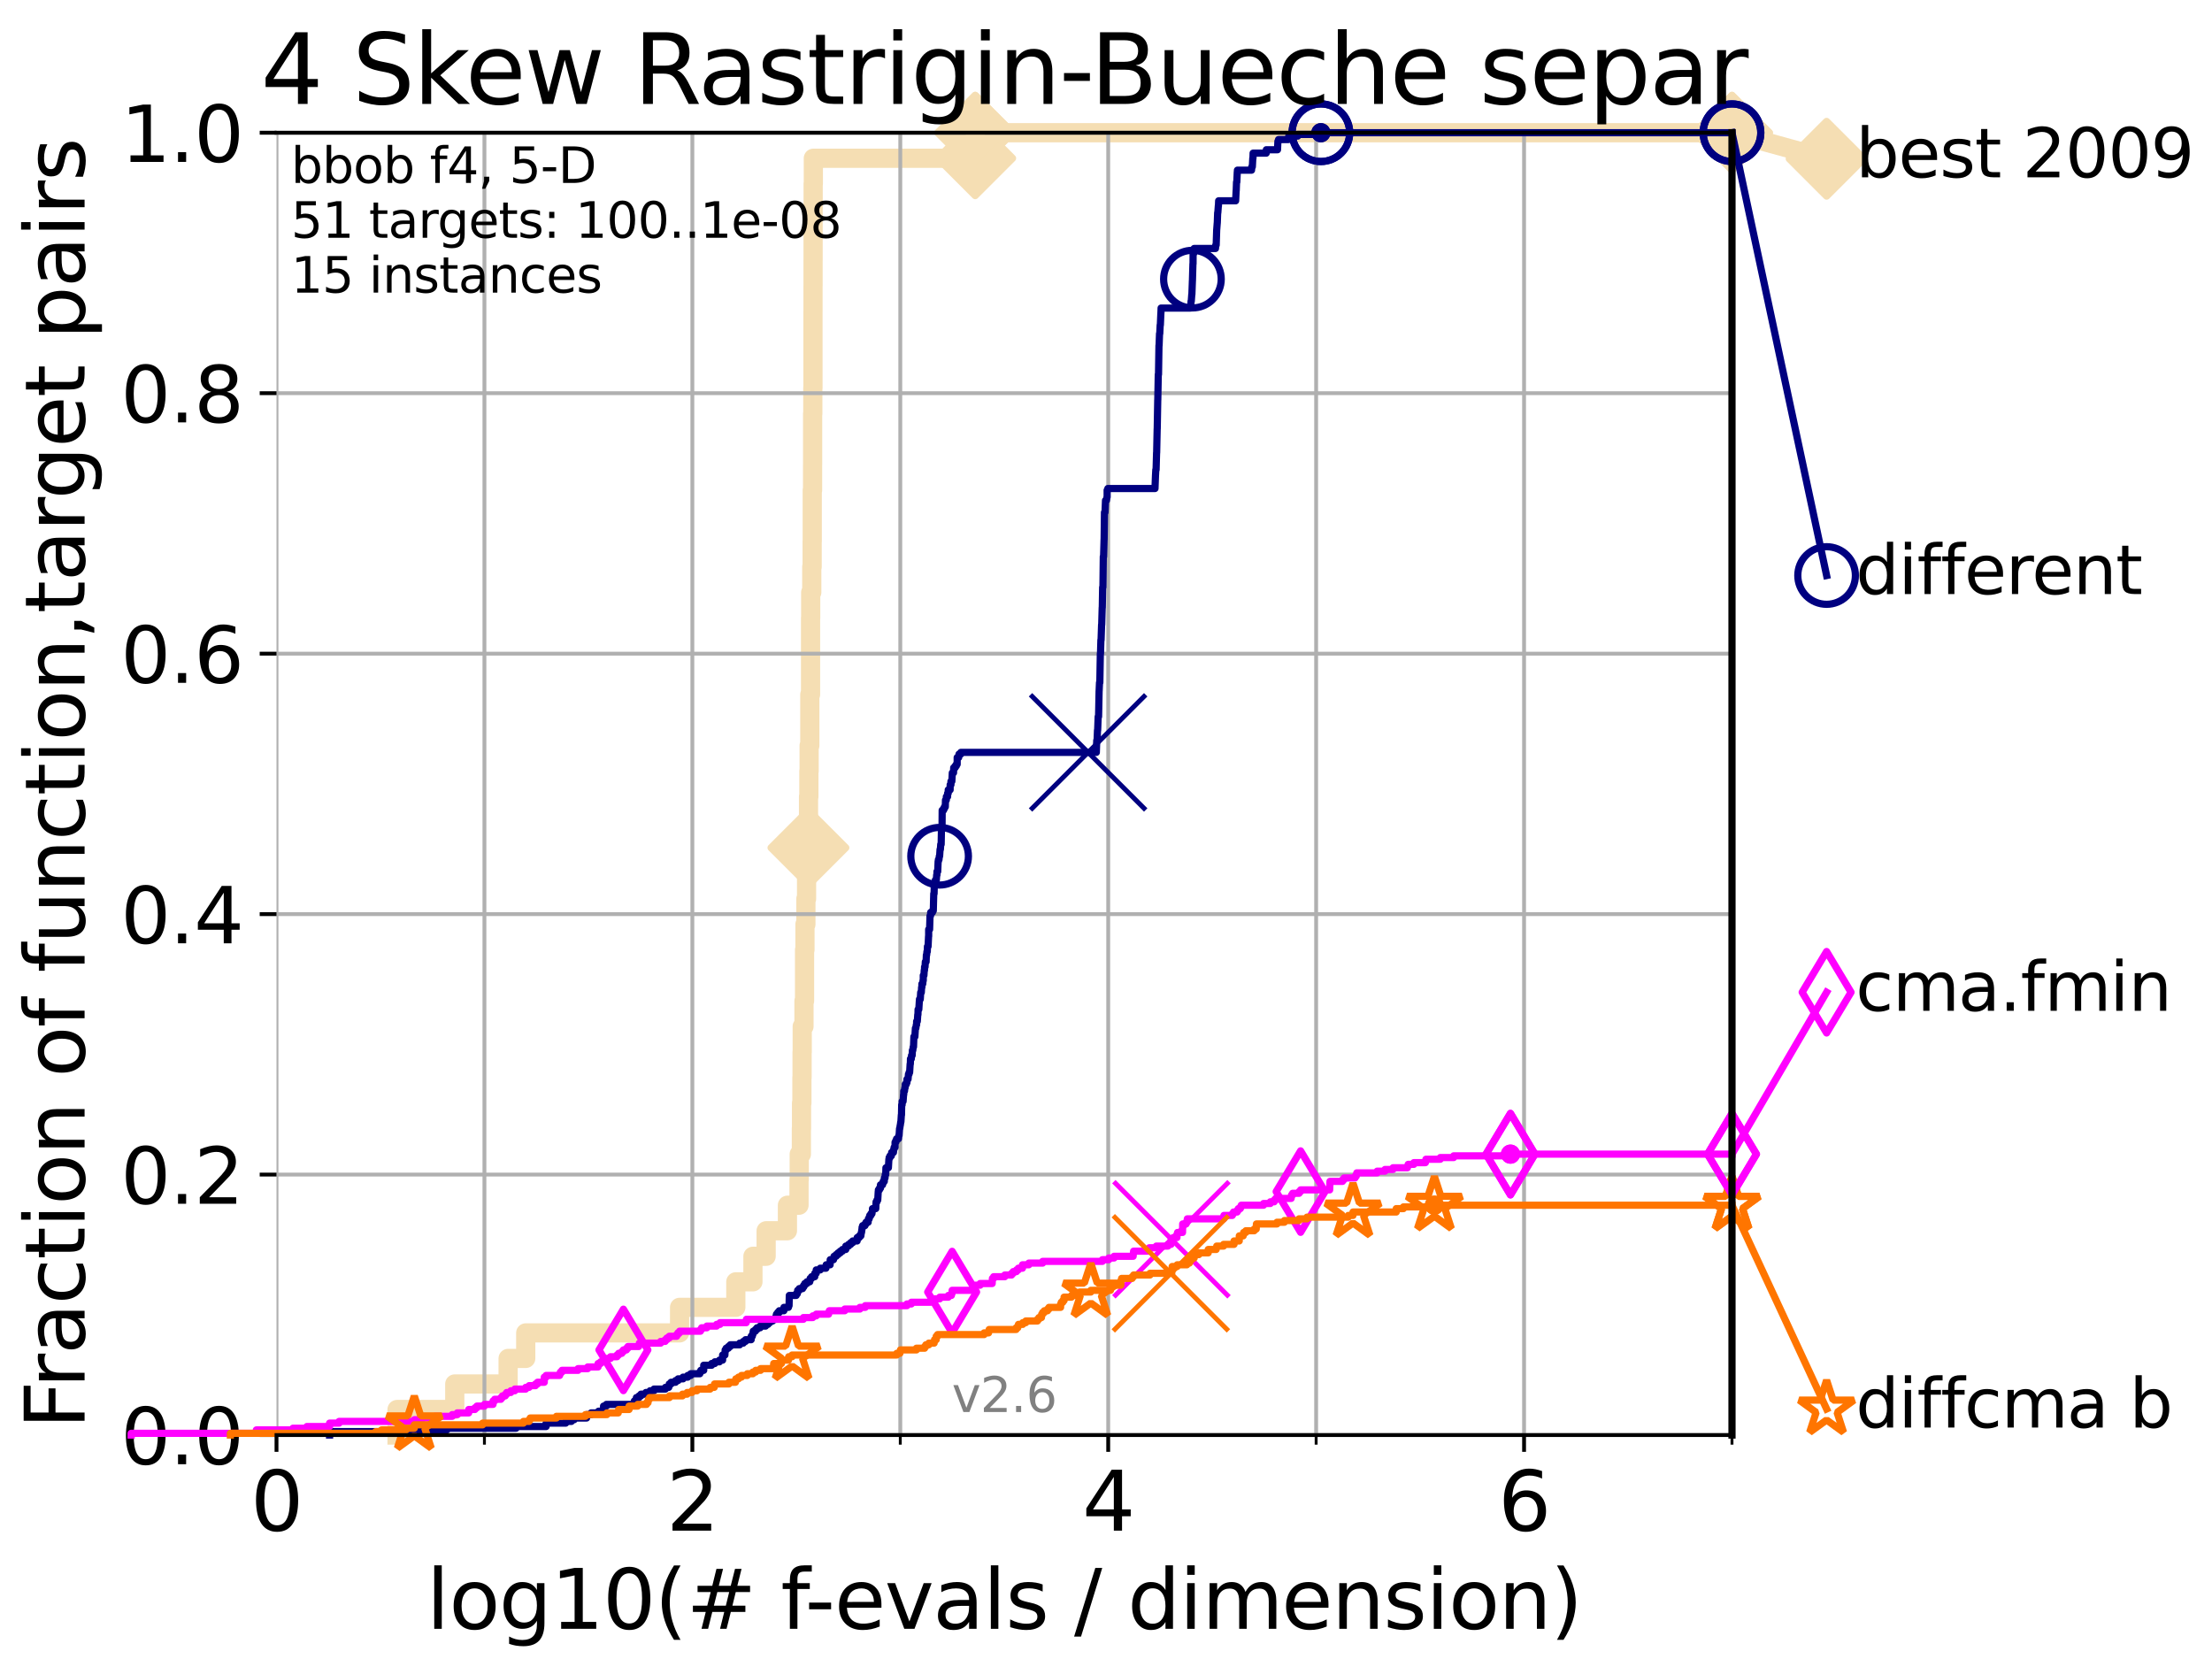 <?xml version="1.0" encoding="utf-8" standalone="no"?>
<!DOCTYPE svg PUBLIC "-//W3C//DTD SVG 1.1//EN"
  "http://www.w3.org/Graphics/SVG/1.1/DTD/svg11.dtd">
<svg height="345.6pt" version="1.1" viewBox="0 0 460.8 345.6" width="460.8pt" xmlns="http://www.w3.org/2000/svg" xmlns:xlink="http://www.w3.org/1999/xlink">
 <defs>
  <style type="text/css">*{stroke-linecap:butt;stroke-linejoin:round;}</style>
 </defs>
 <g id="figure_1">
  <g id="patch_1">
   <path d="M 0 345.6 
L 460.8 345.6 
L 460.8 0 
L 0 0 
z
" style="fill:#ffffff;"/>
  </g>
  <g id="axes_1">
   <g id="patch_2">
    <path d="M 57.6 298.944 
L 360.806 298.944 
L 360.806 27.648 
L 57.6 27.648 
z
" style="fill:#ffffff;"/>
   </g>
   <g id="line2d_1">
    <path d="M 82.713 298.944 
L 82.713 293.624 
L 94.736 293.624 
L 94.736 288.305 
L 105.851 288.305 
L 105.851 282.985 
L 109.52 282.985 
L 109.52 277.666 
L 141.567 277.666 
L 141.567 272.346 
L 153.282 272.346 
L 153.282 267.027 
L 156.851 267.027 
L 156.851 261.707 
L 159.602 261.707 
L 159.602 256.388 
L 164.037 256.388 
L 164.037 251.068 
L 166.449 251.068 
L 166.449 245.749 
L 166.495 245.749 
L 166.495 240.429 
L 166.939 240.429 
L 166.939 235.11 
L 166.973 235.11 
L 166.973 229.79 
L 167.051 229.79 
L 167.051 224.471 
L 167.085 224.471 
L 167.085 219.151 
L 167.118 219.151 
L 167.118 213.832 
L 167.482 213.832 
L 167.482 208.512 
L 167.602 208.512 
L 167.602 197.873 
L 167.689 197.873 
L 167.689 192.553 
L 167.883 192.553 
L 167.883 187.234 
L 168.021 187.234 
L 168.021 181.914 
L 168.19 181.914 
L 168.19 176.595 
L 168.41 176.595 
L 168.41 171.275 
L 168.431 171.275 
L 168.431 165.956 
L 168.504 165.956 
L 168.504 160.636 
L 168.555 160.636 
L 168.555 155.317 
L 168.699 155.317 
L 168.699 144.678 
L 168.852 144.678 
L 168.852 128.719 
L 168.883 128.719 
L 168.883 123.4 
L 169.105 123.4 
L 169.105 118.08 
L 169.185 118.08 
L 169.185 112.76 
L 169.205 112.76 
L 169.205 102.121 
L 169.274 102.121 
L 169.274 96.802 
L 169.284 96.802 
L 169.284 86.163 
L 169.324 86.163 
L 169.324 80.843 
L 169.354 80.843 
L 169.354 64.885 
L 169.364 64.885 
L 169.364 59.565 
L 169.374 59.565 
L 169.374 54.246 
L 169.383 54.246 
L 169.383 43.607 
L 169.393 43.607 
L 169.393 38.287 
L 169.433 38.287 
L 169.433 32.968 
L 203.153 32.968 
L 203.153 27.648 
L 360.806 27.648 
" style="fill:none;stroke:#f5deb3;stroke-linecap:square;stroke-width:4;"/>
   </g>
   <g id="line2d_2">
    <defs>
     <path d="M -0 7.778 
L 7.778 0 
L 0 -7.778 
L -7.778 -0 
z
" id="med37ea0294" style="stroke:#f5deb3;stroke-linejoin:miter;stroke-width:1.5;"/>
    </defs>
    <g>
     <use style="fill:#f5deb3;stroke:#f5deb3;stroke-linejoin:miter;stroke-width:1.5;" x="168.41" xlink:href="#med37ea0294" y="176.595"/>
     <use style="fill:#f5deb3;stroke:#f5deb3;stroke-linejoin:miter;stroke-width:1.5;" x="203.153" xlink:href="#med37ea0294" y="32.968"/>
     <use style="fill:#f5deb3;stroke:#f5deb3;stroke-linejoin:miter;stroke-width:1.5;" x="203.153" xlink:href="#med37ea0294" y="27.648"/>
     <use style="fill:#f5deb3;stroke:#f5deb3;stroke-linejoin:miter;stroke-width:1.5;" x="203.153" xlink:href="#med37ea0294" y="27.648"/>
     <use style="fill:#f5deb3;stroke:#f5deb3;stroke-linejoin:miter;stroke-width:1.5;" x="360.806" xlink:href="#med37ea0294" y="27.648"/>
    </g>
   </g>
   <g id="line2d_3">
    <path style="fill:none;stroke:#f5deb3;stroke-linecap:square;stroke-width:4;"/>
    <g/>
   </g>
   <g id="line2d_4">
    <path d="M 360.806 27.648 
L 380.515 33.074 
" style="fill:none;stroke:#f5deb3;stroke-linecap:square;stroke-width:4;"/>
    <g>
     <use style="fill:#f5deb3;stroke:#f5deb3;stroke-linejoin:miter;stroke-width:1.5;" x="360.806" xlink:href="#med37ea0294" y="27.648"/>
     <use style="fill:#f5deb3;stroke:#f5deb3;stroke-linejoin:miter;stroke-width:1.5;" x="380.515" xlink:href="#med37ea0294" y="33.074"/>
    </g>
   </g>
   <g id="matplotlib.axis_1">
    <g id="xtick_1">
     <g id="line2d_5">
      <path clip-path="url(#p7a8d1a1831)" d="M 57.6 298.944 
L 57.6 27.648 
" style="fill:none;stroke:#b0b0b0;stroke-linecap:square;stroke-width:0.8;"/>
     </g>
     <g id="line2d_6">
      <defs>
       <path d="M 0 0 
L 0 3.5 
" id="mf5d6ac8e8f" style="stroke:#000000;stroke-width:0.8;"/>
      </defs>
      <g>
       <use style="stroke:#000000;stroke-width:0.8;" x="57.6" xlink:href="#mf5d6ac8e8f" y="298.944"/>
      </g>
     </g>
     <g id="text_1">
      <!-- 0 -->
      <g transform="translate(52.192 318.861)scale(0.17 -0.17)">
       <defs>
        <path d="M 2034 4250 
Q 1547 4250 1301 3770 
Q 1056 3291 1056 2328 
Q 1056 1369 1301 889 
Q 1547 409 2034 409 
Q 2525 409 2770 889 
Q 3016 1369 3016 2328 
Q 3016 3291 2770 3770 
Q 2525 4250 2034 4250 
z
M 2034 4750 
Q 2819 4750 3233 4129 
Q 3647 3509 3647 2328 
Q 3647 1150 3233 529 
Q 2819 -91 2034 -91 
Q 1250 -91 836 529 
Q 422 1150 422 2328 
Q 422 3509 836 4129 
Q 1250 4750 2034 4750 
z
" id="DejaVuSans-30" transform="scale(0.016)"/>
       </defs>
       <use xlink:href="#DejaVuSans-30"/>
      </g>
     </g>
    </g>
    <g id="xtick_2">
     <g id="line2d_7">
      <path clip-path="url(#p7a8d1a1831)" d="M 144.23 298.944 
L 144.23 27.648 
" style="fill:none;stroke:#b0b0b0;stroke-linecap:square;stroke-width:0.8;"/>
     </g>
     <g id="line2d_8">
      <g>
       <use style="stroke:#000000;stroke-width:0.8;" x="144.23" xlink:href="#mf5d6ac8e8f" y="298.944"/>
      </g>
     </g>
     <g id="text_2">
      <!-- 2 -->
      <g transform="translate(138.822 318.861)scale(0.17 -0.17)">
       <defs>
        <path d="M 1228 531 
L 3431 531 
L 3431 0 
L 469 0 
L 469 531 
Q 828 903 1448 1529 
Q 2069 2156 2228 2338 
Q 2531 2678 2651 2914 
Q 2772 3150 2772 3378 
Q 2772 3750 2511 3984 
Q 2250 4219 1831 4219 
Q 1534 4219 1204 4116 
Q 875 4013 500 3803 
L 500 4441 
Q 881 4594 1212 4672 
Q 1544 4750 1819 4750 
Q 2544 4750 2975 4387 
Q 3406 4025 3406 3419 
Q 3406 3131 3298 2873 
Q 3191 2616 2906 2266 
Q 2828 2175 2409 1742 
Q 1991 1309 1228 531 
z
" id="DejaVuSans-32" transform="scale(0.016)"/>
       </defs>
       <use xlink:href="#DejaVuSans-32"/>
      </g>
     </g>
    </g>
    <g id="xtick_3">
     <g id="line2d_9">
      <path clip-path="url(#p7a8d1a1831)" d="M 230.861 298.944 
L 230.861 27.648 
" style="fill:none;stroke:#b0b0b0;stroke-linecap:square;stroke-width:0.8;"/>
     </g>
     <g id="line2d_10">
      <g>
       <use style="stroke:#000000;stroke-width:0.8;" x="230.861" xlink:href="#mf5d6ac8e8f" y="298.944"/>
      </g>
     </g>
     <g id="text_3">
      <!-- 4 -->
      <g transform="translate(225.453 318.861)scale(0.17 -0.17)">
       <defs>
        <path d="M 2419 4116 
L 825 1625 
L 2419 1625 
L 2419 4116 
z
M 2253 4666 
L 3047 4666 
L 3047 1625 
L 3713 1625 
L 3713 1100 
L 3047 1100 
L 3047 0 
L 2419 0 
L 2419 1100 
L 313 1100 
L 313 1709 
L 2253 4666 
z
" id="DejaVuSans-34" transform="scale(0.016)"/>
       </defs>
       <use xlink:href="#DejaVuSans-34"/>
      </g>
     </g>
    </g>
    <g id="xtick_4">
     <g id="line2d_11">
      <path clip-path="url(#p7a8d1a1831)" d="M 317.491 298.944 
L 317.491 27.648 
" style="fill:none;stroke:#b0b0b0;stroke-linecap:square;stroke-width:0.8;"/>
     </g>
     <g id="line2d_12">
      <g>
       <use style="stroke:#000000;stroke-width:0.8;" x="317.491" xlink:href="#mf5d6ac8e8f" y="298.944"/>
      </g>
     </g>
     <g id="text_4">
      <!-- 6 -->
      <g transform="translate(312.083 318.861)scale(0.17 -0.17)">
       <defs>
        <path d="M 2113 2584 
Q 1688 2584 1439 2293 
Q 1191 2003 1191 1497 
Q 1191 994 1439 701 
Q 1688 409 2113 409 
Q 2538 409 2786 701 
Q 3034 994 3034 1497 
Q 3034 2003 2786 2293 
Q 2538 2584 2113 2584 
z
M 3366 4563 
L 3366 3988 
Q 3128 4100 2886 4159 
Q 2644 4219 2406 4219 
Q 1781 4219 1451 3797 
Q 1122 3375 1075 2522 
Q 1259 2794 1537 2939 
Q 1816 3084 2150 3084 
Q 2853 3084 3261 2657 
Q 3669 2231 3669 1497 
Q 3669 778 3244 343 
Q 2819 -91 2113 -91 
Q 1303 -91 875 529 
Q 447 1150 447 2328 
Q 447 3434 972 4092 
Q 1497 4750 2381 4750 
Q 2619 4750 2861 4703 
Q 3103 4656 3366 4563 
z
" id="DejaVuSans-36" transform="scale(0.016)"/>
       </defs>
       <use xlink:href="#DejaVuSans-36"/>
      </g>
     </g>
    </g>
    <g id="xtick_5">
     <g id="line2d_13">
      <path clip-path="url(#p7a8d1a1831)" d="M 100.915 298.944 
L 100.915 27.648 
" style="fill:none;stroke:#b0b0b0;stroke-linecap:square;stroke-width:0.8;"/>
     </g>
     <g id="line2d_14">
      <defs>
       <path d="M 0 0 
L 0 2 
" id="m6317159c78" style="stroke:#000000;stroke-width:0.6;"/>
      </defs>
      <g>
       <use style="stroke:#000000;stroke-width:0.6;" x="100.915" xlink:href="#m6317159c78" y="298.944"/>
      </g>
     </g>
    </g>
    <g id="xtick_6">
     <g id="line2d_15">
      <path clip-path="url(#p7a8d1a1831)" d="M 187.546 298.944 
L 187.546 27.648 
" style="fill:none;stroke:#b0b0b0;stroke-linecap:square;stroke-width:0.8;"/>
     </g>
     <g id="line2d_16">
      <g>
       <use style="stroke:#000000;stroke-width:0.6;" x="187.546" xlink:href="#m6317159c78" y="298.944"/>
      </g>
     </g>
    </g>
    <g id="xtick_7">
     <g id="line2d_17">
      <path clip-path="url(#p7a8d1a1831)" d="M 274.176 298.944 
L 274.176 27.648 
" style="fill:none;stroke:#b0b0b0;stroke-linecap:square;stroke-width:0.8;"/>
     </g>
     <g id="line2d_18">
      <g>
       <use style="stroke:#000000;stroke-width:0.6;" x="274.176" xlink:href="#m6317159c78" y="298.944"/>
      </g>
     </g>
    </g>
    <g id="xtick_8">
     <g id="line2d_19">
      <path clip-path="url(#p7a8d1a1831)" d="M 360.806 298.944 
L 360.806 27.648 
" style="fill:none;stroke:#b0b0b0;stroke-linecap:square;stroke-width:0.8;"/>
     </g>
     <g id="line2d_20">
      <g>
       <use style="stroke:#000000;stroke-width:0.6;" x="360.806" xlink:href="#m6317159c78" y="298.944"/>
      </g>
     </g>
    </g>
    <g id="text_5">
     <!-- log10(# f-evals / dimension) -->
     <g transform="translate(88.823 339.314)scale(0.17 -0.17)">
      <defs>
       <path d="M 603 4863 
L 1178 4863 
L 1178 0 
L 603 0 
L 603 4863 
z
" id="DejaVuSans-6c" transform="scale(0.016)"/>
       <path d="M 1959 3097 
Q 1497 3097 1228 2736 
Q 959 2375 959 1747 
Q 959 1119 1226 758 
Q 1494 397 1959 397 
Q 2419 397 2687 759 
Q 2956 1122 2956 1747 
Q 2956 2369 2687 2733 
Q 2419 3097 1959 3097 
z
M 1959 3584 
Q 2709 3584 3137 3096 
Q 3566 2609 3566 1747 
Q 3566 888 3137 398 
Q 2709 -91 1959 -91 
Q 1206 -91 779 398 
Q 353 888 353 1747 
Q 353 2609 779 3096 
Q 1206 3584 1959 3584 
z
" id="DejaVuSans-6f" transform="scale(0.016)"/>
       <path d="M 2906 1791 
Q 2906 2416 2648 2759 
Q 2391 3103 1925 3103 
Q 1463 3103 1205 2759 
Q 947 2416 947 1791 
Q 947 1169 1205 825 
Q 1463 481 1925 481 
Q 2391 481 2648 825 
Q 2906 1169 2906 1791 
z
M 3481 434 
Q 3481 -459 3084 -895 
Q 2688 -1331 1869 -1331 
Q 1566 -1331 1297 -1286 
Q 1028 -1241 775 -1147 
L 775 -588 
Q 1028 -725 1275 -790 
Q 1522 -856 1778 -856 
Q 2344 -856 2625 -561 
Q 2906 -266 2906 331 
L 2906 616 
Q 2728 306 2450 153 
Q 2172 0 1784 0 
Q 1141 0 747 490 
Q 353 981 353 1791 
Q 353 2603 747 3093 
Q 1141 3584 1784 3584 
Q 2172 3584 2450 3431 
Q 2728 3278 2906 2969 
L 2906 3500 
L 3481 3500 
L 3481 434 
z
" id="DejaVuSans-67" transform="scale(0.016)"/>
       <path d="M 794 531 
L 1825 531 
L 1825 4091 
L 703 3866 
L 703 4441 
L 1819 4666 
L 2450 4666 
L 2450 531 
L 3481 531 
L 3481 0 
L 794 0 
L 794 531 
z
" id="DejaVuSans-31" transform="scale(0.016)"/>
       <path d="M 1984 4856 
Q 1566 4138 1362 3434 
Q 1159 2731 1159 2009 
Q 1159 1288 1364 580 
Q 1569 -128 1984 -844 
L 1484 -844 
Q 1016 -109 783 600 
Q 550 1309 550 2009 
Q 550 2706 781 3412 
Q 1013 4119 1484 4856 
L 1984 4856 
z
" id="DejaVuSans-28" transform="scale(0.016)"/>
       <path d="M 3272 2816 
L 2363 2816 
L 2100 1772 
L 3016 1772 
L 3272 2816 
z
M 2803 4594 
L 2478 3297 
L 3391 3297 
L 3719 4594 
L 4219 4594 
L 3897 3297 
L 4872 3297 
L 4872 2816 
L 3775 2816 
L 3519 1772 
L 4513 1772 
L 4513 1294 
L 3397 1294 
L 3072 0 
L 2572 0 
L 2894 1294 
L 1978 1294 
L 1656 0 
L 1153 0 
L 1478 1294 
L 494 1294 
L 494 1772 
L 1594 1772 
L 1856 2816 
L 850 2816 
L 850 3297 
L 1978 3297 
L 2297 4594 
L 2803 4594 
z
" id="DejaVuSans-23" transform="scale(0.016)"/>
       <path id="DejaVuSans-20" transform="scale(0.016)"/>
       <path d="M 2375 4863 
L 2375 4384 
L 1825 4384 
Q 1516 4384 1395 4259 
Q 1275 4134 1275 3809 
L 1275 3500 
L 2222 3500 
L 2222 3053 
L 1275 3053 
L 1275 0 
L 697 0 
L 697 3053 
L 147 3053 
L 147 3500 
L 697 3500 
L 697 3744 
Q 697 4328 969 4595 
Q 1241 4863 1831 4863 
L 2375 4863 
z
" id="DejaVuSans-66" transform="scale(0.016)"/>
       <path d="M 313 2009 
L 1997 2009 
L 1997 1497 
L 313 1497 
L 313 2009 
z
" id="DejaVuSans-2d" transform="scale(0.016)"/>
       <path d="M 3597 1894 
L 3597 1613 
L 953 1613 
Q 991 1019 1311 708 
Q 1631 397 2203 397 
Q 2534 397 2845 478 
Q 3156 559 3463 722 
L 3463 178 
Q 3153 47 2828 -22 
Q 2503 -91 2169 -91 
Q 1331 -91 842 396 
Q 353 884 353 1716 
Q 353 2575 817 3079 
Q 1281 3584 2069 3584 
Q 2775 3584 3186 3129 
Q 3597 2675 3597 1894 
z
M 3022 2063 
Q 3016 2534 2758 2815 
Q 2500 3097 2075 3097 
Q 1594 3097 1305 2825 
Q 1016 2553 972 2059 
L 3022 2063 
z
" id="DejaVuSans-65" transform="scale(0.016)"/>
       <path d="M 191 3500 
L 800 3500 
L 1894 563 
L 2988 3500 
L 3597 3500 
L 2284 0 
L 1503 0 
L 191 3500 
z
" id="DejaVuSans-76" transform="scale(0.016)"/>
       <path d="M 2194 1759 
Q 1497 1759 1228 1600 
Q 959 1441 959 1056 
Q 959 750 1161 570 
Q 1363 391 1709 391 
Q 2188 391 2477 730 
Q 2766 1069 2766 1631 
L 2766 1759 
L 2194 1759 
z
M 3341 1997 
L 3341 0 
L 2766 0 
L 2766 531 
Q 2569 213 2275 61 
Q 1981 -91 1556 -91 
Q 1019 -91 701 211 
Q 384 513 384 1019 
Q 384 1609 779 1909 
Q 1175 2209 1959 2209 
L 2766 2209 
L 2766 2266 
Q 2766 2663 2505 2880 
Q 2244 3097 1772 3097 
Q 1472 3097 1187 3025 
Q 903 2953 641 2809 
L 641 3341 
Q 956 3463 1253 3523 
Q 1550 3584 1831 3584 
Q 2591 3584 2966 3190 
Q 3341 2797 3341 1997 
z
" id="DejaVuSans-61" transform="scale(0.016)"/>
       <path d="M 2834 3397 
L 2834 2853 
Q 2591 2978 2328 3040 
Q 2066 3103 1784 3103 
Q 1356 3103 1142 2972 
Q 928 2841 928 2578 
Q 928 2378 1081 2264 
Q 1234 2150 1697 2047 
L 1894 2003 
Q 2506 1872 2764 1633 
Q 3022 1394 3022 966 
Q 3022 478 2636 193 
Q 2250 -91 1575 -91 
Q 1294 -91 989 -36 
Q 684 19 347 128 
L 347 722 
Q 666 556 975 473 
Q 1284 391 1588 391 
Q 1994 391 2212 530 
Q 2431 669 2431 922 
Q 2431 1156 2273 1281 
Q 2116 1406 1581 1522 
L 1381 1569 
Q 847 1681 609 1914 
Q 372 2147 372 2553 
Q 372 3047 722 3315 
Q 1072 3584 1716 3584 
Q 2034 3584 2315 3537 
Q 2597 3491 2834 3397 
z
" id="DejaVuSans-73" transform="scale(0.016)"/>
       <path d="M 1625 4666 
L 2156 4666 
L 531 -594 
L 0 -594 
L 1625 4666 
z
" id="DejaVuSans-2f" transform="scale(0.016)"/>
       <path d="M 2906 2969 
L 2906 4863 
L 3481 4863 
L 3481 0 
L 2906 0 
L 2906 525 
Q 2725 213 2448 61 
Q 2172 -91 1784 -91 
Q 1150 -91 751 415 
Q 353 922 353 1747 
Q 353 2572 751 3078 
Q 1150 3584 1784 3584 
Q 2172 3584 2448 3432 
Q 2725 3281 2906 2969 
z
M 947 1747 
Q 947 1113 1208 752 
Q 1469 391 1925 391 
Q 2381 391 2643 752 
Q 2906 1113 2906 1747 
Q 2906 2381 2643 2742 
Q 2381 3103 1925 3103 
Q 1469 3103 1208 2742 
Q 947 2381 947 1747 
z
" id="DejaVuSans-64" transform="scale(0.016)"/>
       <path d="M 603 3500 
L 1178 3500 
L 1178 0 
L 603 0 
L 603 3500 
z
M 603 4863 
L 1178 4863 
L 1178 4134 
L 603 4134 
L 603 4863 
z
" id="DejaVuSans-69" transform="scale(0.016)"/>
       <path d="M 3328 2828 
Q 3544 3216 3844 3400 
Q 4144 3584 4550 3584 
Q 5097 3584 5394 3201 
Q 5691 2819 5691 2113 
L 5691 0 
L 5113 0 
L 5113 2094 
Q 5113 2597 4934 2840 
Q 4756 3084 4391 3084 
Q 3944 3084 3684 2787 
Q 3425 2491 3425 1978 
L 3425 0 
L 2847 0 
L 2847 2094 
Q 2847 2600 2669 2842 
Q 2491 3084 2119 3084 
Q 1678 3084 1418 2786 
Q 1159 2488 1159 1978 
L 1159 0 
L 581 0 
L 581 3500 
L 1159 3500 
L 1159 2956 
Q 1356 3278 1631 3431 
Q 1906 3584 2284 3584 
Q 2666 3584 2933 3390 
Q 3200 3197 3328 2828 
z
" id="DejaVuSans-6d" transform="scale(0.016)"/>
       <path d="M 3513 2113 
L 3513 0 
L 2938 0 
L 2938 2094 
Q 2938 2591 2744 2837 
Q 2550 3084 2163 3084 
Q 1697 3084 1428 2787 
Q 1159 2491 1159 1978 
L 1159 0 
L 581 0 
L 581 3500 
L 1159 3500 
L 1159 2956 
Q 1366 3272 1645 3428 
Q 1925 3584 2291 3584 
Q 2894 3584 3203 3211 
Q 3513 2838 3513 2113 
z
" id="DejaVuSans-6e" transform="scale(0.016)"/>
       <path d="M 513 4856 
L 1013 4856 
Q 1481 4119 1714 3412 
Q 1947 2706 1947 2009 
Q 1947 1309 1714 600 
Q 1481 -109 1013 -844 
L 513 -844 
Q 928 -128 1133 580 
Q 1338 1288 1338 2009 
Q 1338 2731 1133 3434 
Q 928 4138 513 4856 
z
" id="DejaVuSans-29" transform="scale(0.016)"/>
      </defs>
      <use xlink:href="#DejaVuSans-6c"/>
      <use x="27.783" xlink:href="#DejaVuSans-6f"/>
      <use x="88.965" xlink:href="#DejaVuSans-67"/>
      <use x="152.441" xlink:href="#DejaVuSans-31"/>
      <use x="216.064" xlink:href="#DejaVuSans-30"/>
      <use x="279.688" xlink:href="#DejaVuSans-28"/>
      <use x="318.701" xlink:href="#DejaVuSans-23"/>
      <use x="402.49" xlink:href="#DejaVuSans-20"/>
      <use x="434.277" xlink:href="#DejaVuSans-66"/>
      <use x="463.982" xlink:href="#DejaVuSans-2d"/>
      <use x="500.066" xlink:href="#DejaVuSans-65"/>
      <use x="561.59" xlink:href="#DejaVuSans-76"/>
      <use x="620.77" xlink:href="#DejaVuSans-61"/>
      <use x="682.049" xlink:href="#DejaVuSans-6c"/>
      <use x="709.832" xlink:href="#DejaVuSans-73"/>
      <use x="761.932" xlink:href="#DejaVuSans-20"/>
      <use x="793.719" xlink:href="#DejaVuSans-2f"/>
      <use x="827.41" xlink:href="#DejaVuSans-20"/>
      <use x="859.197" xlink:href="#DejaVuSans-64"/>
      <use x="922.674" xlink:href="#DejaVuSans-69"/>
      <use x="950.457" xlink:href="#DejaVuSans-6d"/>
      <use x="1047.869" xlink:href="#DejaVuSans-65"/>
      <use x="1109.393" xlink:href="#DejaVuSans-6e"/>
      <use x="1172.771" xlink:href="#DejaVuSans-73"/>
      <use x="1224.871" xlink:href="#DejaVuSans-69"/>
      <use x="1252.654" xlink:href="#DejaVuSans-6f"/>
      <use x="1313.836" xlink:href="#DejaVuSans-6e"/>
      <use x="1377.215" xlink:href="#DejaVuSans-29"/>
     </g>
    </g>
   </g>
   <g id="matplotlib.axis_2">
    <g id="ytick_1">
     <g id="line2d_21">
      <path clip-path="url(#p7a8d1a1831)" d="M 57.6 298.944 
L 360.806 298.944 
" style="fill:none;stroke:#b0b0b0;stroke-linecap:square;stroke-width:0.8;"/>
     </g>
     <g id="line2d_22">
      <defs>
       <path d="M 0 0 
L -3.5 0 
" id="m715e1f30ac" style="stroke:#000000;stroke-width:0.8;"/>
      </defs>
      <g>
       <use style="stroke:#000000;stroke-width:0.8;" x="57.6" xlink:href="#m715e1f30ac" y="298.944"/>
      </g>
     </g>
     <g id="text_6">
      <!-- 0.0 -->
      <g transform="translate(25.155 305.023)scale(0.16 -0.16)">
       <defs>
        <path d="M 684 794 
L 1344 794 
L 1344 0 
L 684 0 
L 684 794 
z
" id="DejaVuSans-2e" transform="scale(0.016)"/>
       </defs>
       <use xlink:href="#DejaVuSans-30"/>
       <use x="63.623" xlink:href="#DejaVuSans-2e"/>
       <use x="95.41" xlink:href="#DejaVuSans-30"/>
      </g>
     </g>
    </g>
    <g id="ytick_2">
     <g id="line2d_23">
      <path clip-path="url(#p7a8d1a1831)" d="M 57.6 244.685 
L 360.806 244.685 
" style="fill:none;stroke:#b0b0b0;stroke-linecap:square;stroke-width:0.8;"/>
     </g>
     <g id="line2d_24">
      <g>
       <use style="stroke:#000000;stroke-width:0.8;" x="57.6" xlink:href="#m715e1f30ac" y="244.685"/>
      </g>
     </g>
     <g id="text_7">
      <!-- 0.2 -->
      <g transform="translate(25.155 250.764)scale(0.16 -0.16)">
       <use xlink:href="#DejaVuSans-30"/>
       <use x="63.623" xlink:href="#DejaVuSans-2e"/>
       <use x="95.41" xlink:href="#DejaVuSans-32"/>
      </g>
     </g>
    </g>
    <g id="ytick_3">
     <g id="line2d_25">
      <path clip-path="url(#p7a8d1a1831)" d="M 57.6 190.426 
L 360.806 190.426 
" style="fill:none;stroke:#b0b0b0;stroke-linecap:square;stroke-width:0.8;"/>
     </g>
     <g id="line2d_26">
      <g>
       <use style="stroke:#000000;stroke-width:0.8;" x="57.6" xlink:href="#m715e1f30ac" y="190.426"/>
      </g>
     </g>
     <g id="text_8">
      <!-- 0.4 -->
      <g transform="translate(25.155 196.504)scale(0.16 -0.16)">
       <use xlink:href="#DejaVuSans-30"/>
       <use x="63.623" xlink:href="#DejaVuSans-2e"/>
       <use x="95.41" xlink:href="#DejaVuSans-34"/>
      </g>
     </g>
    </g>
    <g id="ytick_4">
     <g id="line2d_27">
      <path clip-path="url(#p7a8d1a1831)" d="M 57.6 136.166 
L 360.806 136.166 
" style="fill:none;stroke:#b0b0b0;stroke-linecap:square;stroke-width:0.8;"/>
     </g>
     <g id="line2d_28">
      <g>
       <use style="stroke:#000000;stroke-width:0.8;" x="57.6" xlink:href="#m715e1f30ac" y="136.166"/>
      </g>
     </g>
     <g id="text_9">
      <!-- 0.6 -->
      <g transform="translate(25.155 142.245)scale(0.16 -0.16)">
       <use xlink:href="#DejaVuSans-30"/>
       <use x="63.623" xlink:href="#DejaVuSans-2e"/>
       <use x="95.41" xlink:href="#DejaVuSans-36"/>
      </g>
     </g>
    </g>
    <g id="ytick_5">
     <g id="line2d_29">
      <path clip-path="url(#p7a8d1a1831)" d="M 57.6 81.907 
L 360.806 81.907 
" style="fill:none;stroke:#b0b0b0;stroke-linecap:square;stroke-width:0.8;"/>
     </g>
     <g id="line2d_30">
      <g>
       <use style="stroke:#000000;stroke-width:0.8;" x="57.6" xlink:href="#m715e1f30ac" y="81.907"/>
      </g>
     </g>
     <g id="text_10">
      <!-- 0.8 -->
      <g transform="translate(25.155 87.986)scale(0.16 -0.16)">
       <defs>
        <path d="M 2034 2216 
Q 1584 2216 1326 1975 
Q 1069 1734 1069 1313 
Q 1069 891 1326 650 
Q 1584 409 2034 409 
Q 2484 409 2743 651 
Q 3003 894 3003 1313 
Q 3003 1734 2745 1975 
Q 2488 2216 2034 2216 
z
M 1403 2484 
Q 997 2584 770 2862 
Q 544 3141 544 3541 
Q 544 4100 942 4425 
Q 1341 4750 2034 4750 
Q 2731 4750 3128 4425 
Q 3525 4100 3525 3541 
Q 3525 3141 3298 2862 
Q 3072 2584 2669 2484 
Q 3125 2378 3379 2068 
Q 3634 1759 3634 1313 
Q 3634 634 3220 271 
Q 2806 -91 2034 -91 
Q 1263 -91 848 271 
Q 434 634 434 1313 
Q 434 1759 690 2068 
Q 947 2378 1403 2484 
z
M 1172 3481 
Q 1172 3119 1398 2916 
Q 1625 2713 2034 2713 
Q 2441 2713 2670 2916 
Q 2900 3119 2900 3481 
Q 2900 3844 2670 4047 
Q 2441 4250 2034 4250 
Q 1625 4250 1398 4047 
Q 1172 3844 1172 3481 
z
" id="DejaVuSans-38" transform="scale(0.016)"/>
       </defs>
       <use xlink:href="#DejaVuSans-30"/>
       <use x="63.623" xlink:href="#DejaVuSans-2e"/>
       <use x="95.41" xlink:href="#DejaVuSans-38"/>
      </g>
     </g>
    </g>
    <g id="ytick_6">
     <g id="line2d_31">
      <path clip-path="url(#p7a8d1a1831)" d="M 57.6 27.648 
L 360.806 27.648 
" style="fill:none;stroke:#b0b0b0;stroke-linecap:square;stroke-width:0.8;"/>
     </g>
     <g id="line2d_32">
      <g>
       <use style="stroke:#000000;stroke-width:0.8;" x="57.6" xlink:href="#m715e1f30ac" y="27.648"/>
      </g>
     </g>
     <g id="text_11">
      <!-- 1.0 -->
      <g transform="translate(25.155 33.727)scale(0.16 -0.16)">
       <use xlink:href="#DejaVuSans-31"/>
       <use x="63.623" xlink:href="#DejaVuSans-2e"/>
       <use x="95.41" xlink:href="#DejaVuSans-30"/>
      </g>
     </g>
    </g>
    <g id="text_12">
     <!-- Fraction of function,target pairs -->
     <g transform="translate(17.62 297.681)rotate(-90)scale(0.17 -0.17)">
      <defs>
       <path d="M 628 4666 
L 3309 4666 
L 3309 4134 
L 1259 4134 
L 1259 2759 
L 3109 2759 
L 3109 2228 
L 1259 2228 
L 1259 0 
L 628 0 
L 628 4666 
z
" id="DejaVuSans-46" transform="scale(0.016)"/>
       <path d="M 2631 2963 
Q 2534 3019 2420 3045 
Q 2306 3072 2169 3072 
Q 1681 3072 1420 2755 
Q 1159 2438 1159 1844 
L 1159 0 
L 581 0 
L 581 3500 
L 1159 3500 
L 1159 2956 
Q 1341 3275 1631 3429 
Q 1922 3584 2338 3584 
Q 2397 3584 2469 3576 
Q 2541 3569 2628 3553 
L 2631 2963 
z
" id="DejaVuSans-72" transform="scale(0.016)"/>
       <path d="M 3122 3366 
L 3122 2828 
Q 2878 2963 2633 3030 
Q 2388 3097 2138 3097 
Q 1578 3097 1268 2742 
Q 959 2388 959 1747 
Q 959 1106 1268 751 
Q 1578 397 2138 397 
Q 2388 397 2633 464 
Q 2878 531 3122 666 
L 3122 134 
Q 2881 22 2623 -34 
Q 2366 -91 2075 -91 
Q 1284 -91 818 406 
Q 353 903 353 1747 
Q 353 2603 823 3093 
Q 1294 3584 2113 3584 
Q 2378 3584 2631 3529 
Q 2884 3475 3122 3366 
z
" id="DejaVuSans-63" transform="scale(0.016)"/>
       <path d="M 1172 4494 
L 1172 3500 
L 2356 3500 
L 2356 3053 
L 1172 3053 
L 1172 1153 
Q 1172 725 1289 603 
Q 1406 481 1766 481 
L 2356 481 
L 2356 0 
L 1766 0 
Q 1100 0 847 248 
Q 594 497 594 1153 
L 594 3053 
L 172 3053 
L 172 3500 
L 594 3500 
L 594 4494 
L 1172 4494 
z
" id="DejaVuSans-74" transform="scale(0.016)"/>
       <path d="M 544 1381 
L 544 3500 
L 1119 3500 
L 1119 1403 
Q 1119 906 1312 657 
Q 1506 409 1894 409 
Q 2359 409 2629 706 
Q 2900 1003 2900 1516 
L 2900 3500 
L 3475 3500 
L 3475 0 
L 2900 0 
L 2900 538 
Q 2691 219 2414 64 
Q 2138 -91 1772 -91 
Q 1169 -91 856 284 
Q 544 659 544 1381 
z
M 1991 3584 
L 1991 3584 
z
" id="DejaVuSans-75" transform="scale(0.016)"/>
       <path d="M 750 794 
L 1409 794 
L 1409 256 
L 897 -744 
L 494 -744 
L 750 256 
L 750 794 
z
" id="DejaVuSans-2c" transform="scale(0.016)"/>
       <path d="M 1159 525 
L 1159 -1331 
L 581 -1331 
L 581 3500 
L 1159 3500 
L 1159 2969 
Q 1341 3281 1617 3432 
Q 1894 3584 2278 3584 
Q 2916 3584 3314 3078 
Q 3713 2572 3713 1747 
Q 3713 922 3314 415 
Q 2916 -91 2278 -91 
Q 1894 -91 1617 61 
Q 1341 213 1159 525 
z
M 3116 1747 
Q 3116 2381 2855 2742 
Q 2594 3103 2138 3103 
Q 1681 3103 1420 2742 
Q 1159 2381 1159 1747 
Q 1159 1113 1420 752 
Q 1681 391 2138 391 
Q 2594 391 2855 752 
Q 3116 1113 3116 1747 
z
" id="DejaVuSans-70" transform="scale(0.016)"/>
      </defs>
      <use xlink:href="#DejaVuSans-46"/>
      <use x="50.27" xlink:href="#DejaVuSans-72"/>
      <use x="91.383" xlink:href="#DejaVuSans-61"/>
      <use x="152.662" xlink:href="#DejaVuSans-63"/>
      <use x="207.643" xlink:href="#DejaVuSans-74"/>
      <use x="246.852" xlink:href="#DejaVuSans-69"/>
      <use x="274.635" xlink:href="#DejaVuSans-6f"/>
      <use x="335.816" xlink:href="#DejaVuSans-6e"/>
      <use x="399.195" xlink:href="#DejaVuSans-20"/>
      <use x="430.982" xlink:href="#DejaVuSans-6f"/>
      <use x="492.164" xlink:href="#DejaVuSans-66"/>
      <use x="527.369" xlink:href="#DejaVuSans-20"/>
      <use x="559.156" xlink:href="#DejaVuSans-66"/>
      <use x="594.361" xlink:href="#DejaVuSans-75"/>
      <use x="657.74" xlink:href="#DejaVuSans-6e"/>
      <use x="721.119" xlink:href="#DejaVuSans-63"/>
      <use x="776.1" xlink:href="#DejaVuSans-74"/>
      <use x="815.309" xlink:href="#DejaVuSans-69"/>
      <use x="843.092" xlink:href="#DejaVuSans-6f"/>
      <use x="904.273" xlink:href="#DejaVuSans-6e"/>
      <use x="967.652" xlink:href="#DejaVuSans-2c"/>
      <use x="999.439" xlink:href="#DejaVuSans-74"/>
      <use x="1038.648" xlink:href="#DejaVuSans-61"/>
      <use x="1099.928" xlink:href="#DejaVuSans-72"/>
      <use x="1139.291" xlink:href="#DejaVuSans-67"/>
      <use x="1202.768" xlink:href="#DejaVuSans-65"/>
      <use x="1264.291" xlink:href="#DejaVuSans-74"/>
      <use x="1303.5" xlink:href="#DejaVuSans-20"/>
      <use x="1335.287" xlink:href="#DejaVuSans-70"/>
      <use x="1398.764" xlink:href="#DejaVuSans-61"/>
      <use x="1460.043" xlink:href="#DejaVuSans-69"/>
      <use x="1487.826" xlink:href="#DejaVuSans-72"/>
      <use x="1528.939" xlink:href="#DejaVuSans-73"/>
     </g>
    </g>
   </g>
   <g id="line2d_33">
    <defs>
     <path d="M 0 1.5 
C 0.398 1.5 0.779 1.342 1.061 1.061 
C 1.342 0.779 1.5 0.398 1.5 0 
C 1.5 -0.398 1.342 -0.779 1.061 -1.061 
C 0.779 -1.342 0.398 -1.5 0 -1.5 
C -0.398 -1.5 -0.779 -1.342 -1.061 -1.061 
C -1.342 -0.779 -1.5 -0.398 -1.5 0 
C -1.5 0.398 -1.342 0.779 -1.061 1.061 
C -0.779 1.342 -0.398 1.5 0 1.5 
z
" id="mbf6823d4dc" style="stroke:#f5deb3;"/>
    </defs>
    <g>
     <use style="fill:#f5deb3;stroke:#f5deb3;" x="203.153" xlink:href="#mbf6823d4dc" y="27.648"/>
     <use style="fill:#f5deb3;stroke:#f5deb3;" x="203.153" xlink:href="#mbf6823d4dc" y="27.648"/>
    </g>
   </g>
   <g id="line2d_34">
    <defs>
     <path d="M 0 1.5 
C 0.398 1.5 0.779 1.342 1.061 1.061 
C 1.342 0.779 1.5 0.398 1.5 0 
C 1.5 -0.398 1.342 -0.779 1.061 -1.061 
C 0.779 -1.342 0.398 -1.5 0 -1.5 
C -0.398 -1.5 -0.779 -1.342 -1.061 -1.061 
C -1.342 -0.779 -1.5 -0.398 -1.5 0 
C -1.5 0.398 -1.342 0.779 -1.061 1.061 
C -0.779 1.342 -0.398 1.5 0 1.5 
z
" id="mad0ed66a81" style="stroke:#000080;"/>
    </defs>
    <g>
     <use style="fill:#000080;stroke:#000080;" x="275.165" xlink:href="#mad0ed66a81" y="27.648"/>
     <use style="fill:#000080;stroke:#000080;" x="275.165" xlink:href="#mad0ed66a81" y="27.648"/>
    </g>
   </g>
   <g id="line2d_35">
    <path d="M 68.657 298.944 
L 68.657 298.235 
L 82.713 298.235 
L 82.713 297.88 
L 93.099 297.88 
L 93.099 297.525 
L 107.512 297.525 
L 107.512 297.171 
L 113.765 297.171 
L 113.765 296.462 
L 117.849 296.462 
L 117.849 296.107 
L 119.034 296.107 
L 119.034 295.752 
L 119.6 295.752 
L 119.6 295.398 
L 122.199 295.398 
L 122.199 294.688 
L 123.145 294.688 
L 123.145 294.334 
L 124.695 294.334 
L 124.695 293.979 
L 125.729 293.979 
L 125.729 292.915 
L 126.323 292.915 
L 126.323 292.561 
L 132.145 292.561 
L 132.145 291.851 
L 132.569 291.851 
L 132.569 291.142 
L 133.12 291.142 
L 133.12 290.787 
L 133.524 290.787 
L 133.524 290.433 
L 134.558 290.433 
L 134.558 290.078 
L 135.419 290.078 
L 135.419 289.723 
L 136.242 289.723 
L 136.242 289.369 
L 138.617 289.369 
L 138.617 289.014 
L 139.314 289.014 
L 139.411 288.305 
L 139.796 288.305 
L 139.796 287.95 
L 140.725 287.95 
L 140.725 287.596 
L 141.261 287.596 
L 141.261 287.241 
L 142.29 287.241 
L 142.29 286.886 
L 143.265 286.886 
L 143.265 286.532 
L 143.889 286.532 
L 143.889 286.177 
L 145.782 286.177 
L 145.782 285.822 
L 145.989 285.822 
L 145.989 285.468 
L 146.596 285.468 
L 146.596 284.404 
L 148.247 284.404 
L 148.247 284.049 
L 148.904 284.049 
L 148.904 283.695 
L 149.876 283.695 
L 149.876 283.34 
L 150.533 283.34 
L 150.533 282.276 
L 151.011 282.276 
L 151.064 281.212 
L 151.272 281.212 
L 151.272 280.858 
L 151.732 280.858 
L 151.732 280.503 
L 152.132 280.503 
L 152.132 280.148 
L 154.101 280.148 
L 154.101 279.794 
L 154.843 279.794 
L 154.843 279.439 
L 155.308 279.439 
L 155.308 279.084 
L 156.482 279.084 
L 156.482 278.375 
L 156.716 278.375 
L 156.716 278.021 
L 156.832 278.021 
L 156.909 277.311 
L 157.363 277.311 
L 157.363 276.957 
L 157.697 276.957 
L 157.697 276.602 
L 158.348 276.602 
L 158.348 276.247 
L 159.485 276.247 
L 159.485 275.893 
L 159.98 275.893 
L 159.98 275.538 
L 160.367 275.538 
L 160.367 275.183 
L 160.964 275.183 
L 160.964 274.829 
L 161.632 274.829 
L 161.662 274.12 
L 161.751 274.12 
L 161.751 273.765 
L 162.016 273.765 
L 162.016 273.41 
L 162.335 273.41 
L 162.335 273.056 
L 163.288 273.056 
L 163.315 272.346 
L 164.246 272.346 
L 164.246 271.992 
L 164.376 271.992 
L 164.427 269.864 
L 165.863 269.864 
L 165.863 269.509 
L 166.099 269.509 
L 166.17 268.8 
L 166.495 268.8 
L 166.495 268.445 
L 167.196 268.445 
L 167.196 268.091 
L 167.439 268.091 
L 167.439 267.736 
L 167.657 267.736 
L 167.657 267.381 
L 168.085 267.381 
L 168.085 267.027 
L 168.689 267.027 
L 168.771 266.318 
L 169.075 266.318 
L 169.075 265.963 
L 169.726 265.963 
L 169.726 265.254 
L 170.034 265.254 
L 170.034 264.544 
L 170.874 264.544 
L 170.874 264.19 
L 172.059 264.19 
L 172.11 263.48 
L 172.93 263.48 
L 172.946 262.417 
L 173.636 262.417 
L 173.746 261.707 
L 174.18 261.707 
L 174.18 261.353 
L 174.589 261.353 
L 174.589 260.998 
L 175.033 260.998 
L 175.033 260.643 
L 175.496 260.643 
L 175.496 260.289 
L 176.196 260.289 
L 176.196 259.579 
L 176.779 259.579 
L 176.779 259.225 
L 177.214 259.225 
L 177.214 258.87 
L 177.639 258.87 
L 177.639 258.516 
L 178.559 258.516 
L 178.571 257.806 
L 179.003 257.806 
L 179.003 257.452 
L 179.332 257.452 
L 179.425 256.742 
L 179.471 256.742 
L 179.552 256.033 
L 179.586 256.033 
L 179.586 255.678 
L 179.701 255.678 
L 179.701 255.324 
L 180.185 255.324 
L 180.185 254.969 
L 180.407 254.969 
L 180.407 254.615 
L 180.852 254.615 
L 180.895 253.905 
L 181.066 253.905 
L 181.066 253.551 
L 181.182 253.551 
L 181.182 253.196 
L 181.423 253.196 
L 181.423 252.841 
L 181.641 252.841 
L 181.744 252.132 
L 181.754 252.132 
L 181.754 251.778 
L 182.437 251.778 
L 182.506 250.359 
L 182.683 250.359 
L 182.683 250.004 
L 182.848 250.004 
L 182.953 248.231 
L 182.982 248.231 
L 182.982 247.877 
L 183.202 247.877 
L 183.202 247.522 
L 183.418 247.522 
L 183.418 246.813 
L 183.854 246.813 
L 183.854 246.458 
L 183.981 246.458 
L 183.981 246.103 
L 184.216 246.103 
L 184.216 245.394 
L 184.368 245.394 
L 184.413 244.685 
L 184.51 244.685 
L 184.555 243.266 
L 185.068 243.266 
L 185.171 241.493 
L 185.222 241.493 
L 185.222 241.138 
L 185.4 241.138 
L 185.4 240.784 
L 185.684 240.784 
L 185.743 240.075 
L 186.12 240.075 
L 186.184 239.365 
L 186.265 239.365 
L 186.265 239.011 
L 186.458 239.011 
L 186.458 237.947 
L 186.624 237.947 
L 186.624 237.592 
L 186.774 237.592 
L 186.774 237.237 
L 187.162 237.237 
L 187.238 236.528 
L 187.299 236.528 
L 187.391 235.11 
L 187.429 235.11 
L 187.534 234.4 
L 187.549 234.4 
L 187.647 233.691 
L 187.677 233.691 
L 187.766 232.273 
L 187.796 232.273 
L 187.84 230.145 
L 187.929 230.145 
L 187.929 229.435 
L 188.127 229.435 
L 188.229 228.017 
L 188.265 228.017 
L 188.265 227.308 
L 188.417 227.308 
L 188.496 226.598 
L 188.553 226.598 
L 188.581 225.889 
L 188.794 225.889 
L 188.794 225.534 
L 188.934 225.534 
L 188.934 224.825 
L 189.163 224.825 
L 189.253 223.761 
L 189.376 223.761 
L 189.376 223.407 
L 189.492 223.407 
L 189.6 221.634 
L 189.641 221.634 
L 189.667 220.57 
L 189.841 220.57 
L 189.888 219.86 
L 190.02 219.86 
L 190.066 218.796 
L 190.152 218.796 
L 190.23 218.087 
L 190.302 218.087 
L 190.38 215.959 
L 190.586 215.959 
L 190.694 214.186 
L 190.789 214.186 
L 190.884 213.477 
L 190.947 213.477 
L 190.947 212.768 
L 191.091 212.768 
L 191.19 211.349 
L 191.228 211.349 
L 191.252 210.285 
L 191.406 210.285 
L 191.516 208.512 
L 191.541 208.512 
L 191.541 208.157 
L 191.71 208.157 
L 191.794 206.739 
L 191.926 206.739 
L 191.986 205.675 
L 192.045 205.675 
L 192.045 204.966 
L 192.222 204.966 
L 192.28 204.256 
L 192.333 204.256 
L 192.333 203.192 
L 192.472 203.192 
L 192.536 202.129 
L 192.588 202.129 
L 192.605 201.419 
L 192.703 201.419 
L 192.765 200.355 
L 192.924 200.355 
L 192.981 198.937 
L 193.037 198.937 
L 193.099 198.228 
L 193.172 198.228 
L 193.205 197.164 
L 193.333 197.164 
L 193.437 195.036 
L 193.459 195.036 
L 193.459 193.617 
L 193.651 193.617 
L 193.738 190.78 
L 193.846 190.78 
L 193.872 190.071 
L 194.25 190.071 
L 194.25 189.716 
L 194.423 189.716 
L 194.517 186.17 
L 194.585 186.17 
L 194.631 184.397 
L 194.703 184.397 
L 194.739 183.688 
L 194.852 183.688 
L 194.852 183.333 
L 195.055 183.333 
L 195.125 182.269 
L 195.186 182.269 
L 195.186 181.56 
L 195.34 181.56 
L 195.43 179.432 
L 195.484 179.432 
L 195.484 179.077 
L 195.607 179.077 
L 195.675 178.368 
L 195.739 178.368 
L 195.831 176.949 
L 195.899 176.949 
L 195.971 175.886 
L 196.062 175.886 
L 196.124 172.694 
L 196.243 172.694 
L 196.272 168.793 
L 196.558 168.793 
L 196.558 168.438 
L 196.739 168.438 
L 196.739 168.084 
L 196.923 168.084 
L 196.959 166.665 
L 197.136 166.665 
L 197.145 165.956 
L 197.401 165.956 
L 197.401 165.246 
L 197.534 165.246 
L 197.534 164.537 
L 197.928 164.537 
L 197.937 163.473 
L 198.101 163.473 
L 198.101 162.764 
L 198.289 162.764 
L 198.382 160.991 
L 198.638 160.991 
L 198.672 159.927 
L 198.973 159.927 
L 198.973 159.572 
L 199.214 159.572 
L 199.214 159.218 
L 199.395 159.218 
L 199.399 157.799 
L 199.713 157.799 
L 199.784 157.09 
L 200.164 157.09 
L 200.164 156.735 
L 228.385 156.735 
L 228.471 154.253 
L 228.545 154.253 
L 228.628 152.125 
L 228.661 152.125 
L 228.769 149.288 
L 228.853 149.288 
L 228.962 143.968 
L 228.968 143.968 
L 229.047 142.195 
L 229.114 142.195 
L 229.221 136.166 
L 229.252 136.166 
L 229.337 133.329 
L 229.375 133.329 
L 229.483 130.138 
L 229.507 130.138 
L 229.607 126.591 
L 229.626 126.591 
L 229.7 122.336 
L 229.761 122.336 
L 229.836 115.952 
L 229.896 115.952 
L 229.998 112.406 
L 230.009 112.406 
L 230.082 106.732 
L 230.196 106.732 
L 230.297 104.249 
L 230.495 104.249 
L 230.602 103.54 
L 230.636 103.54 
L 230.637 102.121 
L 230.785 102.121 
L 230.785 101.767 
L 240.606 101.767 
L 240.715 98.93 
L 240.72 98.93 
L 240.774 97.866 
L 240.834 97.866 
L 240.936 94.319 
L 240.952 94.319 
L 241.059 89.355 
L 241.07 89.355 
L 241.18 83.326 
L 241.189 83.326 
L 241.289 78.006 
L 241.339 78.006 
L 241.434 71.977 
L 241.46 71.977 
L 241.553 69.495 
L 241.598 69.495 
L 241.685 67.722 
L 241.723 67.722 
L 241.831 65.239 
L 241.839 65.239 
L 241.88 64.175 
L 248.017 64.175 
L 248.122 62.757 
L 248.164 62.757 
L 248.27 61.338 
L 248.292 61.338 
L 248.398 58.501 
L 248.404 58.501 
L 248.509 54.955 
L 248.532 54.955 
L 248.545 52.827 
L 248.664 52.827 
L 248.756 51.763 
L 253.206 51.763 
L 253.262 51.054 
L 253.352 51.054 
L 253.459 47.862 
L 253.463 47.862 
L 253.572 46.444 
L 253.582 46.444 
L 253.661 44.316 
L 253.694 44.316 
L 253.8 42.897 
L 253.823 42.897 
L 253.866 41.833 
L 257.405 41.833 
L 257.512 39.706 
L 257.526 39.706 
L 257.591 37.932 
L 257.65 37.932 
L 257.748 35.805 
L 257.778 35.805 
L 257.778 35.45 
L 260.719 35.45 
L 260.771 34.741 
L 260.884 34.741 
L 260.979 32.968 
L 261.013 32.968 
L 261.047 31.904 
L 263.78 31.904 
L 263.801 31.194 
L 266.128 31.194 
L 266.211 29.421 
L 266.345 29.421 
L 266.345 29.067 
L 268.409 29.067 
L 268.471 28.357 
L 270.335 28.357 
L 270.335 28.003 
L 275.165 28.003 
L 275.165 27.648 
L 360.806 27.648 
L 360.806 27.648 
" style="fill:none;stroke:#000080;stroke-linecap:square;stroke-width:1.5;"/>
   </g>
   <g id="line2d_36">
    <defs>
     <path d="M 0 6 
C 1.591 6 3.117 5.368 4.243 4.243 
C 5.368 3.117 6 1.591 6 0 
C 6 -1.591 5.368 -3.117 4.243 -4.243 
C 3.117 -5.368 1.591 -6 0 -6 
C -1.591 -6 -3.117 -5.368 -4.243 -4.243 
C -5.368 -3.117 -6 -1.591 -6 0 
C -6 1.591 -5.368 3.117 -4.243 4.243 
C -3.117 5.368 -1.591 6 0 6 
z
" id="m131fd3ce24" style="stroke:#000080;stroke-width:1.5;"/>
    </defs>
    <g>
     <use style="fill-opacity:0;stroke:#000080;stroke-width:1.5;" x="195.739" xlink:href="#m131fd3ce24" y="178.368"/>
     <use style="fill-opacity:0;stroke:#000080;stroke-width:1.5;" x="248.404" xlink:href="#m131fd3ce24" y="58.147"/>
     <use style="fill-opacity:0;stroke:#000080;stroke-width:1.5;" x="275.165" xlink:href="#m131fd3ce24" y="27.648"/>
     <use style="fill-opacity:0;stroke:#000080;stroke-width:1.5;" x="275.165" xlink:href="#m131fd3ce24" y="27.648"/>
     <use style="fill-opacity:0;stroke:#000080;stroke-width:1.5;" x="360.806" xlink:href="#m131fd3ce24" y="27.648"/>
    </g>
   </g>
   <g id="line2d_37">
    <path style="fill:none;stroke:#000080;stroke-linecap:square;stroke-width:1.5;"/>
    <g/>
   </g>
   <g id="line2d_38">
    <path clip-path="url(#p7a8d1a1831)" d="M 226.673 156.735 
" style="fill:none;stroke:#000080;stroke-linecap:square;stroke-width:1.5;"/>
    <defs>
     <path d="M -12 12 
L 12 -12 
M -12 -12 
L 12 12 
" id="mce4ae71135" style="stroke:#000080;"/>
    </defs>
    <g clip-path="url(#p7a8d1a1831)">
     <use style="fill:#000080;stroke:#000080;" x="226.673" xlink:href="#mce4ae71135" y="156.735"/>
    </g>
   </g>
   <g id="line2d_39">
    <defs>
     <path d="M 0 1.5 
C 0.398 1.5 0.779 1.342 1.061 1.061 
C 1.342 0.779 1.5 0.398 1.5 0 
C 1.5 -0.398 1.342 -0.779 1.061 -1.061 
C 0.779 -1.342 0.398 -1.5 0 -1.5 
C -0.398 -1.5 -0.779 -1.342 -1.061 -1.061 
C -1.342 -0.779 -1.5 -0.398 -1.5 0 
C -1.5 0.398 -1.342 0.779 -1.061 1.061 
C -0.779 1.342 -0.398 1.5 0 1.5 
z
" id="m5fb2f8ea03" style="stroke:#ff00ff;"/>
    </defs>
    <g>
     <use style="fill:#ff00ff;stroke:#ff00ff;" x="314.658" xlink:href="#m5fb2f8ea03" y="240.429"/>
     <use style="fill:#ff00ff;stroke:#ff00ff;" x="314.658" xlink:href="#m5fb2f8ea03" y="240.429"/>
    </g>
   </g>
   <g id="line2d_40">
    <path d="M 27.324 298.944 
L 27.324 298.589 
L 53.402 298.589 
L 53.402 297.88 
L 61.03 297.88 
L 61.03 297.525 
L 63.93 297.525 
L 63.93 297.171 
L 68.657 297.171 
L 68.657 296.462 
L 70.639 296.462 
L 70.639 296.107 
L 86.307 296.107 
L 86.307 295.752 
L 87.876 295.752 
L 87.876 295.398 
L 90.668 295.398 
L 90.668 295.043 
L 94.206 295.043 
L 94.206 294.688 
L 95.251 294.688 
L 95.251 294.334 
L 97.635 294.334 
L 97.635 293.624 
L 98.933 293.624 
L 98.933 293.27 
L 99.347 293.27 
L 99.347 292.915 
L 100.915 292.915 
L 100.915 292.561 
L 102.708 292.561 
L 102.708 291.851 
L 103.047 291.851 
L 103.047 291.497 
L 104.345 291.497 
L 104.345 291.142 
L 104.656 291.142 
L 104.656 290.787 
L 105.263 290.787 
L 105.263 290.433 
L 105.559 290.433 
L 105.559 290.078 
L 106.421 290.078 
L 106.421 289.723 
L 107.245 289.723 
L 107.245 289.369 
L 109.52 289.369 
L 109.52 289.014 
L 110.221 289.014 
L 110.221 288.66 
L 111.55 288.66 
L 111.55 288.305 
L 111.972 288.305 
L 111.972 287.95 
L 113.381 287.95 
L 113.381 286.886 
L 113.765 286.886 
L 113.765 286.532 
L 116.584 286.532 
L 116.584 286.177 
L 116.746 286.177 
L 116.746 285.822 
L 117.068 285.822 
L 117.068 285.468 
L 120.418 285.468 
L 120.418 285.113 
L 122.44 285.113 
L 122.44 284.759 
L 124.589 284.759 
L 124.589 284.049 
L 125.116 284.049 
L 125.116 283.695 
L 125.929 283.695 
L 125.929 283.34 
L 126.517 283.34 
L 126.517 282.985 
L 127.181 282.985 
L 127.181 282.631 
L 128.528 282.631 
L 128.528 282.276 
L 128.872 282.276 
L 128.872 281.922 
L 129.541 281.922 
L 129.541 281.567 
L 129.866 281.567 
L 129.866 281.212 
L 130.502 281.212 
L 130.502 280.858 
L 130.811 280.858 
L 130.811 280.503 
L 133.052 280.503 
L 133.052 280.148 
L 133.188 280.148 
L 133.188 279.794 
L 137.628 279.794 
L 137.628 279.439 
L 138.566 279.439 
L 138.566 279.084 
L 138.919 279.084 
L 138.919 278.73 
L 139.411 278.73 
L 139.411 278.375 
L 140.951 278.375 
L 140.951 278.021 
L 141.217 278.021 
L 141.217 277.666 
L 141.567 277.666 
L 141.567 277.311 
L 145.92 277.311 
L 145.92 276.957 
L 146.16 276.957 
L 146.16 276.602 
L 147.248 276.602 
L 147.248 276.247 
L 149.281 276.247 
L 149.281 275.893 
L 149.987 275.893 
L 149.987 275.538 
L 155.454 275.538 
L 155.495 274.829 
L 167.362 274.829 
L 167.362 274.474 
L 169.314 274.474 
L 169.314 274.12 
L 170.034 274.12 
L 170.034 273.765 
L 172.616 273.765 
L 172.616 273.41 
L 172.749 273.41 
L 172.749 273.056 
L 175.975 273.056 
L 175.975 272.701 
L 179.133 272.701 
L 179.133 272.346 
L 180.252 272.346 
L 180.252 271.992 
L 188.934 271.992 
L 188.934 271.637 
L 189.848 271.637 
L 189.848 271.282 
L 193.835 271.282 
L 193.835 270.928 
L 194.187 270.928 
L 194.187 270.573 
L 195.766 270.573 
L 195.766 270.219 
L 197.558 270.219 
L 197.558 269.864 
L 198.193 269.864 
L 198.193 269.509 
L 198.31 269.509 
L 198.348 268.8 
L 202.536 268.8 
L 202.536 268.445 
L 202.925 268.445 
L 202.925 268.091 
L 203.158 268.091 
L 203.158 267.736 
L 204.177 267.736 
L 204.177 267.381 
L 206.691 267.381 
L 206.735 266.318 
L 206.992 266.318 
L 206.992 265.963 
L 209.311 265.963 
L 209.311 265.608 
L 210.735 265.608 
L 210.735 265.254 
L 211.072 265.254 
L 211.072 264.899 
L 211.754 264.899 
L 211.754 264.544 
L 212.139 264.544 
L 212.139 264.19 
L 213 264.19 
L 213 263.48 
L 214.325 263.48 
L 214.325 263.126 
L 217.204 263.126 
L 217.204 262.771 
L 229.644 262.771 
L 229.644 262.417 
L 230.992 262.417 
L 230.992 262.062 
L 232.084 262.062 
L 232.084 261.707 
L 236.055 261.707 
L 236.149 260.643 
L 239.333 260.643 
L 239.405 259.934 
L 240.89 259.934 
L 240.89 259.579 
L 243.302 259.579 
L 243.302 259.225 
L 243.946 259.225 
L 243.98 258.161 
L 244.41 258.161 
L 244.41 257.806 
L 245.182 257.806 
L 245.194 257.097 
L 245.303 257.097 
L 245.303 256.742 
L 246.342 256.742 
L 246.375 254.969 
L 247.091 254.969 
L 247.091 254.615 
L 247.262 254.615 
L 247.344 253.905 
L 254.908 253.905 
L 254.964 253.196 
L 256.716 253.196 
L 256.716 252.841 
L 256.957 252.841 
L 256.957 252.487 
L 257.724 252.487 
L 257.724 252.132 
L 257.961 252.132 
L 257.961 251.778 
L 258.388 251.778 
L 258.388 251.423 
L 258.577 251.423 
L 258.577 251.068 
L 263.219 251.068 
L 263.219 250.714 
L 264.626 250.714 
L 264.626 250.359 
L 265.435 250.359 
L 265.435 250.004 
L 265.75 250.004 
L 265.75 249.65 
L 268.974 249.65 
L 269.045 248.94 
L 269.277 248.94 
L 269.277 248.586 
L 270.628 248.586 
L 270.628 248.231 
L 270.939 248.231 
L 270.939 247.877 
L 276.992 247.877 
L 277.058 246.103 
L 279.673 246.103 
L 279.673 245.749 
L 279.986 245.749 
L 279.986 245.394 
L 282.275 245.394 
L 282.275 245.039 
L 282.526 245.039 
L 282.526 244.685 
L 282.639 244.685 
L 282.639 244.33 
L 286.89 244.33 
L 286.89 243.976 
L 288.523 243.976 
L 288.523 243.621 
L 290.191 243.621 
L 290.191 243.266 
L 293.187 243.266 
L 293.187 242.912 
L 293.346 242.912 
L 293.346 242.557 
L 294.53 242.557 
L 294.53 242.202 
L 296.94 242.202 
L 297.044 241.493 
L 300.037 241.493 
L 300.037 241.138 
L 302.83 241.138 
L 302.83 240.784 
L 314.658 240.784 
L 314.658 240.429 
L 360.806 240.429 
L 360.806 240.429 
" style="fill:none;stroke:#ff00ff;stroke-linecap:square;stroke-width:1.5;"/>
   </g>
   <g id="line2d_41">
    <defs>
     <path d="M -0 8.485 
L 5.091 0 
L 0 -8.485 
L -5.091 -0 
z
" id="m03d5e1e15e" style="stroke:#ff00ff;stroke-linejoin:miter;stroke-width:1.5;"/>
    </defs>
    <g>
     <use style="fill-opacity:0;stroke:#ff00ff;stroke-linejoin:miter;stroke-width:1.5;" x="129.866" xlink:href="#m03d5e1e15e" y="281.212"/>
     <use style="fill-opacity:0;stroke:#ff00ff;stroke-linejoin:miter;stroke-width:1.5;" x="198.348" xlink:href="#m03d5e1e15e" y="269.155"/>
     <use style="fill-opacity:0;stroke:#ff00ff;stroke-linejoin:miter;stroke-width:1.5;" x="270.939" xlink:href="#m03d5e1e15e" y="248.231"/>
     <use style="fill-opacity:0;stroke:#ff00ff;stroke-linejoin:miter;stroke-width:1.5;" x="314.658" xlink:href="#m03d5e1e15e" y="240.429"/>
     <use style="fill-opacity:0;stroke:#ff00ff;stroke-linejoin:miter;stroke-width:1.5;" x="314.658" xlink:href="#m03d5e1e15e" y="240.429"/>
     <use style="fill-opacity:0;stroke:#ff00ff;stroke-linejoin:miter;stroke-width:1.5;" x="360.806" xlink:href="#m03d5e1e15e" y="240.429"/>
    </g>
   </g>
   <g id="line2d_42">
    <path style="fill:none;stroke:#ff00ff;stroke-linecap:square;stroke-width:1.5;"/>
    <g/>
   </g>
   <g id="line2d_43">
    <path clip-path="url(#p7a8d1a1831)" d="M 244.031 258.161 
" style="fill:none;stroke:#ff00ff;stroke-linecap:square;stroke-width:1.5;"/>
    <defs>
     <path d="M -12 12 
L 12 -12 
M -12 -12 
L 12 12 
" id="m4600a0c37d" style="stroke:#ff00ff;"/>
    </defs>
    <g clip-path="url(#p7a8d1a1831)">
     <use style="fill:#ff00ff;stroke:#ff00ff;" x="244.031" xlink:href="#m4600a0c37d" y="258.161"/>
    </g>
   </g>
   <g id="line2d_44">
    <defs>
     <path d="M 0 1.5 
C 0.398 1.5 0.779 1.342 1.061 1.061 
C 1.342 0.779 1.5 0.398 1.5 0 
C 1.5 -0.398 1.342 -0.779 1.061 -1.061 
C 0.779 -1.342 0.398 -1.5 0 -1.5 
C -0.398 -1.5 -0.779 -1.342 -1.061 -1.061 
C -1.342 -0.779 -1.5 -0.398 -1.5 0 
C -1.5 0.398 -1.342 0.779 -1.061 1.061 
C -0.779 1.342 -0.398 1.5 0 1.5 
z
" id="mdff87e8fa9" style="stroke:#ff7500;"/>
    </defs>
    <g>
     <use style="fill:#ff7500;stroke:#ff7500;" x="298.814" xlink:href="#mdff87e8fa9" y="251.068"/>
     <use style="fill:#ff7500;stroke:#ff7500;" x="298.814" xlink:href="#mdff87e8fa9" y="251.068"/>
    </g>
   </g>
   <g id="line2d_45">
    <path d="M 47.991 298.944 
L 47.991 298.589 
L 78.267 298.589 
L 78.267 298.235 
L 79.481 298.235 
L 79.481 297.88 
L 84.596 297.88 
L 84.596 297.525 
L 86.307 297.525 
L 86.307 296.816 
L 100.535 296.816 
L 100.535 296.462 
L 109.038 296.462 
L 109.038 296.107 
L 110.221 296.107 
L 110.221 295.752 
L 110.449 295.752 
L 110.449 295.398 
L 115.918 295.398 
L 115.918 295.043 
L 121.954 295.043 
L 121.954 294.688 
L 126.421 294.688 
L 126.421 294.334 
L 128.786 294.334 
L 128.872 293.624 
L 131.04 293.624 
L 131.04 292.915 
L 132.847 292.915 
L 132.847 292.561 
L 134.684 292.561 
L 134.684 292.206 
L 134.993 292.206 
L 135.055 291.497 
L 135.298 291.497 
L 135.298 291.142 
L 139.46 291.142 
L 139.46 290.787 
L 142.165 290.787 
L 142.165 290.433 
L 143.146 290.433 
L 143.146 290.078 
L 144.155 290.078 
L 144.155 289.723 
L 145.184 289.723 
L 145.184 289.369 
L 147.94 289.369 
L 147.94 289.014 
L 148.786 289.014 
L 148.845 288.305 
L 151.833 288.305 
L 151.833 287.95 
L 153.212 287.95 
L 153.282 287.241 
L 153.832 287.241 
L 153.832 286.886 
L 154.454 286.886 
L 154.454 286.532 
L 155.681 286.532 
L 155.681 286.177 
L 156.832 286.177 
L 156.832 285.822 
L 157.419 285.822 
L 157.419 285.468 
L 158.437 285.468 
L 158.437 285.113 
L 161.087 285.113 
L 161.179 284.049 
L 162.789 284.049 
L 162.831 283.34 
L 164.259 283.34 
L 164.298 282.631 
L 165.01 282.631 
L 165.01 282.276 
L 186.813 282.276 
L 186.813 281.922 
L 187.47 281.922 
L 187.576 281.212 
L 190.906 281.212 
L 190.906 280.858 
L 192.617 280.858 
L 192.617 280.503 
L 192.868 280.503 
L 192.868 280.148 
L 193.492 280.148 
L 193.492 279.794 
L 194.6 279.794 
L 194.68 279.084 
L 195.027 279.084 
L 195.032 278.375 
L 195.31 278.375 
L 195.31 278.021 
L 205.005 278.021 
L 205.005 277.666 
L 205.94 277.666 
L 205.94 277.311 
L 206.061 277.311 
L 206.061 276.957 
L 211.674 276.957 
L 211.674 276.602 
L 212.02 276.602 
L 212.02 276.247 
L 212.158 276.247 
L 212.158 275.893 
L 213.053 275.893 
L 213.053 275.538 
L 213.694 275.538 
L 213.694 275.183 
L 216.124 275.183 
L 216.124 274.829 
L 216.421 274.829 
L 216.421 274.474 
L 216.96 274.474 
L 217.002 273.765 
L 217.2 273.765 
L 217.2 273.41 
L 217.548 273.41 
L 217.548 273.056 
L 218.226 273.056 
L 218.226 272.701 
L 218.526 272.701 
L 218.526 272.346 
L 220.943 272.346 
L 220.943 271.637 
L 221.085 271.637 
L 221.085 271.282 
L 221.401 271.282 
L 221.401 270.928 
L 221.663 270.928 
L 221.663 270.219 
L 223.21 270.219 
L 223.21 269.864 
L 224.758 269.864 
L 224.758 269.509 
L 224.901 269.509 
L 224.901 269.155 
L 227.236 269.155 
L 227.236 268.8 
L 231.33 268.8 
L 231.391 268.091 
L 231.493 268.091 
L 231.493 267.736 
L 233.483 267.736 
L 233.54 266.672 
L 233.647 266.672 
L 233.647 266.318 
L 235.849 266.318 
L 235.849 265.963 
L 236.145 265.963 
L 236.145 265.608 
L 239.556 265.608 
L 239.556 265.254 
L 244.098 265.254 
L 244.18 263.835 
L 245.229 263.835 
L 245.229 263.48 
L 247.243 263.48 
L 247.243 263.126 
L 247.778 263.126 
L 247.778 262.771 
L 247.944 262.771 
L 247.944 262.417 
L 248.248 262.417 
L 248.248 262.062 
L 248.772 262.062 
L 248.877 261.353 
L 249.749 261.353 
L 249.749 260.998 
L 251.691 260.998 
L 251.691 260.289 
L 253.347 260.289 
L 253.347 259.934 
L 253.464 259.934 
L 253.464 259.579 
L 254.897 259.579 
L 254.897 259.225 
L 257.074 259.225 
L 257.074 258.516 
L 258.158 258.516 
L 258.166 257.452 
L 258.982 257.452 
L 259.074 256.742 
L 259.536 256.742 
L 259.536 256.388 
L 261.272 256.388 
L 261.272 256.033 
L 261.698 256.033 
L 261.735 254.969 
L 266.019 254.969 
L 266.019 254.615 
L 267.566 254.615 
L 267.566 254.26 
L 270.606 254.26 
L 270.606 253.905 
L 272.273 253.905 
L 272.273 253.551 
L 280.871 253.551 
L 280.871 253.196 
L 281.855 253.196 
L 281.855 252.487 
L 290.862 252.487 
L 290.862 251.778 
L 292.352 251.778 
L 292.352 251.423 
L 298.814 251.423 
L 298.814 251.068 
L 360.806 251.068 
L 360.806 251.068 
" style="fill:none;stroke:#ff7500;stroke-linecap:square;stroke-width:1.5;"/>
   </g>
   <g id="line2d_46">
    <defs>
     <path d="M 0 -6 
L -1.347 -1.854 
L -5.706 -1.854 
L -2.18 0.708 
L -3.527 4.854 
L -0 2.292 
L 3.527 4.854 
L 2.18 0.708 
L 5.706 -1.854 
L 1.347 -1.854 
z
" id="m1aee7fa202" style="stroke:#ff7500;stroke-linejoin:bevel;stroke-width:1.5;"/>
    </defs>
    <g>
     <use style="fill-opacity:0;stroke:#ff7500;stroke-linejoin:bevel;stroke-width:1.5;" x="86.307" xlink:href="#m1aee7fa202" y="296.816"/>
     <use style="fill-opacity:0;stroke:#ff7500;stroke-linejoin:bevel;stroke-width:1.5;" x="165.01" xlink:href="#m1aee7fa202" y="282.276"/>
     <use style="fill-opacity:0;stroke:#ff7500;stroke-linejoin:bevel;stroke-width:1.5;" x="227.236" xlink:href="#m1aee7fa202" y="269.155"/>
     <use style="fill-opacity:0;stroke:#ff7500;stroke-linejoin:bevel;stroke-width:1.5;" x="281.855" xlink:href="#m1aee7fa202" y="252.487"/>
     <use style="fill-opacity:0;stroke:#ff7500;stroke-linejoin:bevel;stroke-width:1.5;" x="298.814" xlink:href="#m1aee7fa202" y="251.068"/>
     <use style="fill-opacity:0;stroke:#ff7500;stroke-linejoin:bevel;stroke-width:1.5;" x="360.806" xlink:href="#m1aee7fa202" y="251.068"/>
    </g>
   </g>
   <g id="line2d_47">
    <path style="fill:none;stroke:#ff7500;stroke-linecap:square;stroke-width:1.5;"/>
    <g/>
   </g>
   <g id="line2d_48">
    <path clip-path="url(#p7a8d1a1831)" d="M 243.909 265.254 
" style="fill:none;stroke:#ff7500;stroke-linecap:square;stroke-width:1.5;"/>
    <defs>
     <path d="M -12 12 
L 12 -12 
M -12 -12 
L 12 12 
" id="m0264cbb904" style="stroke:#ff7500;"/>
    </defs>
    <g clip-path="url(#p7a8d1a1831)">
     <use style="fill:#ff7500;stroke:#ff7500;" x="243.909" xlink:href="#m0264cbb904" y="265.254"/>
    </g>
   </g>
   <g id="line2d_49">
    <path d="M 360.806 251.068 
L 380.515 293.518 
" style="fill:none;stroke:#ff7500;stroke-linecap:square;stroke-width:1.5;"/>
    <g>
     <use style="fill-opacity:0;stroke:#ff7500;stroke-linejoin:bevel;stroke-width:1.5;" x="360.806" xlink:href="#m1aee7fa202" y="251.068"/>
     <use style="fill-opacity:0;stroke:#ff7500;stroke-linejoin:bevel;stroke-width:1.5;" x="380.515" xlink:href="#m1aee7fa202" y="293.518"/>
    </g>
   </g>
   <g id="line2d_50">
    <path d="M 360.806 240.429 
L 380.515 206.703 
" style="fill:none;stroke:#ff00ff;stroke-linecap:square;stroke-width:1.5;"/>
    <g>
     <use style="fill-opacity:0;stroke:#ff00ff;stroke-linejoin:miter;stroke-width:1.5;" x="360.806" xlink:href="#m03d5e1e15e" y="240.429"/>
     <use style="fill-opacity:0;stroke:#ff00ff;stroke-linejoin:miter;stroke-width:1.5;" x="380.515" xlink:href="#m03d5e1e15e" y="206.703"/>
    </g>
   </g>
   <g id="line2d_51">
    <path d="M 360.806 27.648 
L 380.515 119.889 
" style="fill:none;stroke:#000080;stroke-linecap:square;stroke-width:1.5;"/>
    <g>
     <use style="fill-opacity:0;stroke:#000080;stroke-width:1.5;" x="360.806" xlink:href="#m131fd3ce24" y="27.648"/>
     <use style="fill-opacity:0;stroke:#000080;stroke-width:1.5;" x="380.515" xlink:href="#m131fd3ce24" y="119.889"/>
    </g>
   </g>
   <g id="line2d_52">
    <path d="M 360.806 298.944 
L 360.806 27.648 
" style="fill:none;stroke:#000000;stroke-linecap:square;stroke-width:1.5;"/>
   </g>
   <g id="patch_3">
    <path d="M 57.6 298.944 
L 360.806 298.944 
" style="fill:none;stroke:#000000;stroke-linecap:square;stroke-linejoin:miter;stroke-width:0.8;"/>
   </g>
   <g id="patch_4">
    <path d="M 57.6 27.648 
L 360.806 27.648 
" style="fill:none;stroke:#000000;stroke-linecap:square;stroke-linejoin:miter;stroke-width:0.8;"/>
   </g>
   <g id="text_13">
    <!-- diffcma b -->
    <g transform="translate(386.579 297.381)scale(0.14 -0.14)">
     <defs>
      <path d="M 3116 1747 
Q 3116 2381 2855 2742 
Q 2594 3103 2138 3103 
Q 1681 3103 1420 2742 
Q 1159 2381 1159 1747 
Q 1159 1113 1420 752 
Q 1681 391 2138 391 
Q 2594 391 2855 752 
Q 3116 1113 3116 1747 
z
M 1159 2969 
Q 1341 3281 1617 3432 
Q 1894 3584 2278 3584 
Q 2916 3584 3314 3078 
Q 3713 2572 3713 1747 
Q 3713 922 3314 415 
Q 2916 -91 2278 -91 
Q 1894 -91 1617 61 
Q 1341 213 1159 525 
L 1159 0 
L 581 0 
L 581 4863 
L 1159 4863 
L 1159 2969 
z
" id="DejaVuSans-62" transform="scale(0.016)"/>
     </defs>
     <use xlink:href="#DejaVuSans-64"/>
     <use x="63.477" xlink:href="#DejaVuSans-69"/>
     <use x="91.26" xlink:href="#DejaVuSans-66"/>
     <use x="126.465" xlink:href="#DejaVuSans-66"/>
     <use x="161.67" xlink:href="#DejaVuSans-63"/>
     <use x="216.65" xlink:href="#DejaVuSans-6d"/>
     <use x="314.062" xlink:href="#DejaVuSans-61"/>
     <use x="375.342" xlink:href="#DejaVuSans-20"/>
     <use x="407.129" xlink:href="#DejaVuSans-62"/>
    </g>
   </g>
   <g id="text_14">
    <!-- cma.fmin  -->
    <g transform="translate(386.579 210.566)scale(0.14 -0.14)">
     <use xlink:href="#DejaVuSans-63"/>
     <use x="54.98" xlink:href="#DejaVuSans-6d"/>
     <use x="152.393" xlink:href="#DejaVuSans-61"/>
     <use x="213.672" xlink:href="#DejaVuSans-2e"/>
     <use x="245.459" xlink:href="#DejaVuSans-66"/>
     <use x="280.664" xlink:href="#DejaVuSans-6d"/>
     <use x="378.076" xlink:href="#DejaVuSans-69"/>
     <use x="405.859" xlink:href="#DejaVuSans-6e"/>
     <use x="469.238" xlink:href="#DejaVuSans-20"/>
    </g>
   </g>
   <g id="text_15">
    <!-- different -->
    <g transform="translate(386.579 123.752)scale(0.14 -0.14)">
     <use xlink:href="#DejaVuSans-64"/>
     <use x="63.477" xlink:href="#DejaVuSans-69"/>
     <use x="91.26" xlink:href="#DejaVuSans-66"/>
     <use x="126.465" xlink:href="#DejaVuSans-66"/>
     <use x="161.67" xlink:href="#DejaVuSans-65"/>
     <use x="223.193" xlink:href="#DejaVuSans-72"/>
     <use x="262.057" xlink:href="#DejaVuSans-65"/>
     <use x="323.58" xlink:href="#DejaVuSans-6e"/>
     <use x="386.959" xlink:href="#DejaVuSans-74"/>
    </g>
   </g>
   <g id="text_16">
    <!-- best 2009 -->
    <g transform="translate(386.579 36.937)scale(0.14 -0.14)">
     <defs>
      <path d="M 703 97 
L 703 672 
Q 941 559 1184 500 
Q 1428 441 1663 441 
Q 2288 441 2617 861 
Q 2947 1281 2994 2138 
Q 2813 1869 2534 1725 
Q 2256 1581 1919 1581 
Q 1219 1581 811 2004 
Q 403 2428 403 3163 
Q 403 3881 828 4315 
Q 1253 4750 1959 4750 
Q 2769 4750 3195 4129 
Q 3622 3509 3622 2328 
Q 3622 1225 3098 567 
Q 2575 -91 1691 -91 
Q 1453 -91 1209 -44 
Q 966 3 703 97 
z
M 1959 2075 
Q 2384 2075 2632 2365 
Q 2881 2656 2881 3163 
Q 2881 3666 2632 3958 
Q 2384 4250 1959 4250 
Q 1534 4250 1286 3958 
Q 1038 3666 1038 3163 
Q 1038 2656 1286 2365 
Q 1534 2075 1959 2075 
z
" id="DejaVuSans-39" transform="scale(0.016)"/>
     </defs>
     <use xlink:href="#DejaVuSans-62"/>
     <use x="63.477" xlink:href="#DejaVuSans-65"/>
     <use x="125" xlink:href="#DejaVuSans-73"/>
     <use x="177.1" xlink:href="#DejaVuSans-74"/>
     <use x="216.309" xlink:href="#DejaVuSans-20"/>
     <use x="248.096" xlink:href="#DejaVuSans-32"/>
     <use x="311.719" xlink:href="#DejaVuSans-30"/>
     <use x="375.342" xlink:href="#DejaVuSans-30"/>
     <use x="438.965" xlink:href="#DejaVuSans-39"/>
    </g>
   </g>
   <g id="text_17">
    <!-- bbob f4, 5-D -->
    <g transform="translate(60.632 38.111)scale(0.102 -0.102)">
     <defs>
      <path d="M 691 4666 
L 3169 4666 
L 3169 4134 
L 1269 4134 
L 1269 2991 
Q 1406 3038 1543 3061 
Q 1681 3084 1819 3084 
Q 2600 3084 3056 2656 
Q 3513 2228 3513 1497 
Q 3513 744 3044 326 
Q 2575 -91 1722 -91 
Q 1428 -91 1123 -41 
Q 819 9 494 109 
L 494 744 
Q 775 591 1075 516 
Q 1375 441 1709 441 
Q 2250 441 2565 725 
Q 2881 1009 2881 1497 
Q 2881 1984 2565 2268 
Q 2250 2553 1709 2553 
Q 1456 2553 1204 2497 
Q 953 2441 691 2322 
L 691 4666 
z
" id="DejaVuSans-35" transform="scale(0.016)"/>
      <path d="M 1259 4147 
L 1259 519 
L 2022 519 
Q 2988 519 3436 956 
Q 3884 1394 3884 2338 
Q 3884 3275 3436 3711 
Q 2988 4147 2022 4147 
L 1259 4147 
z
M 628 4666 
L 1925 4666 
Q 3281 4666 3915 4102 
Q 4550 3538 4550 2338 
Q 4550 1131 3912 565 
Q 3275 0 1925 0 
L 628 0 
L 628 4666 
z
" id="DejaVuSans-44" transform="scale(0.016)"/>
     </defs>
     <use xlink:href="#DejaVuSans-62"/>
     <use x="63.477" xlink:href="#DejaVuSans-62"/>
     <use x="126.953" xlink:href="#DejaVuSans-6f"/>
     <use x="188.135" xlink:href="#DejaVuSans-62"/>
     <use x="251.611" xlink:href="#DejaVuSans-20"/>
     <use x="283.398" xlink:href="#DejaVuSans-66"/>
     <use x="318.604" xlink:href="#DejaVuSans-34"/>
     <use x="382.227" xlink:href="#DejaVuSans-2c"/>
     <use x="414.014" xlink:href="#DejaVuSans-20"/>
     <use x="445.801" xlink:href="#DejaVuSans-35"/>
     <use x="509.424" xlink:href="#DejaVuSans-2d"/>
     <use x="545.508" xlink:href="#DejaVuSans-44"/>
    </g>
    <!-- 51 targets: 100..1e-08 -->
    <g transform="translate(60.632 49.533)scale(0.102 -0.102)">
     <defs>
      <path d="M 750 794 
L 1409 794 
L 1409 0 
L 750 0 
L 750 794 
z
M 750 3309 
L 1409 3309 
L 1409 2516 
L 750 2516 
L 750 3309 
z
" id="DejaVuSans-3a" transform="scale(0.016)"/>
     </defs>
     <use xlink:href="#DejaVuSans-35"/>
     <use x="63.623" xlink:href="#DejaVuSans-31"/>
     <use x="127.246" xlink:href="#DejaVuSans-20"/>
     <use x="159.033" xlink:href="#DejaVuSans-74"/>
     <use x="198.242" xlink:href="#DejaVuSans-61"/>
     <use x="259.521" xlink:href="#DejaVuSans-72"/>
     <use x="298.885" xlink:href="#DejaVuSans-67"/>
     <use x="362.361" xlink:href="#DejaVuSans-65"/>
     <use x="423.885" xlink:href="#DejaVuSans-74"/>
     <use x="463.094" xlink:href="#DejaVuSans-73"/>
     <use x="515.193" xlink:href="#DejaVuSans-3a"/>
     <use x="548.885" xlink:href="#DejaVuSans-20"/>
     <use x="580.672" xlink:href="#DejaVuSans-31"/>
     <use x="644.295" xlink:href="#DejaVuSans-30"/>
     <use x="707.918" xlink:href="#DejaVuSans-30"/>
     <use x="771.541" xlink:href="#DejaVuSans-2e"/>
     <use x="803.328" xlink:href="#DejaVuSans-2e"/>
     <use x="835.115" xlink:href="#DejaVuSans-31"/>
     <use x="898.738" xlink:href="#DejaVuSans-65"/>
     <use x="960.262" xlink:href="#DejaVuSans-2d"/>
     <use x="996.346" xlink:href="#DejaVuSans-30"/>
     <use x="1059.969" xlink:href="#DejaVuSans-38"/>
    </g>
    <!-- 15 instances -->
    <g transform="translate(60.632 60.955)scale(0.102 -0.102)">
     <use xlink:href="#DejaVuSans-31"/>
     <use x="63.623" xlink:href="#DejaVuSans-35"/>
     <use x="127.246" xlink:href="#DejaVuSans-20"/>
     <use x="159.033" xlink:href="#DejaVuSans-69"/>
     <use x="186.816" xlink:href="#DejaVuSans-6e"/>
     <use x="250.195" xlink:href="#DejaVuSans-73"/>
     <use x="302.295" xlink:href="#DejaVuSans-74"/>
     <use x="341.504" xlink:href="#DejaVuSans-61"/>
     <use x="402.783" xlink:href="#DejaVuSans-6e"/>
     <use x="466.162" xlink:href="#DejaVuSans-63"/>
     <use x="521.143" xlink:href="#DejaVuSans-65"/>
     <use x="582.666" xlink:href="#DejaVuSans-73"/>
    </g>
   </g>
   <g id="text_18">
    <!-- v2.6 -->
    <g style="fill:#808080;" transform="translate(198.292 294.151)scale(0.1 -0.1)">
     <use xlink:href="#DejaVuSans-76"/>
     <use x="59.18" xlink:href="#DejaVuSans-32"/>
     <use x="122.803" xlink:href="#DejaVuSans-2e"/>
     <use x="154.59" xlink:href="#DejaVuSans-36"/>
    </g>
   </g>
   <g id="text_19">
    <!-- 4 Skew Rastrigin-Bueche separ -->
    <g transform="translate(54.328 21.648)scale(0.2 -0.2)">
     <defs>
      <path d="M 3425 4513 
L 3425 3897 
Q 3066 4069 2747 4153 
Q 2428 4238 2131 4238 
Q 1616 4238 1336 4038 
Q 1056 3838 1056 3469 
Q 1056 3159 1242 3001 
Q 1428 2844 1947 2747 
L 2328 2669 
Q 3034 2534 3370 2195 
Q 3706 1856 3706 1288 
Q 3706 609 3251 259 
Q 2797 -91 1919 -91 
Q 1588 -91 1214 -16 
Q 841 59 441 206 
L 441 856 
Q 825 641 1194 531 
Q 1563 422 1919 422 
Q 2459 422 2753 634 
Q 3047 847 3047 1241 
Q 3047 1584 2836 1778 
Q 2625 1972 2144 2069 
L 1759 2144 
Q 1053 2284 737 2584 
Q 422 2884 422 3419 
Q 422 4038 858 4394 
Q 1294 4750 2059 4750 
Q 2388 4750 2728 4690 
Q 3069 4631 3425 4513 
z
" id="DejaVuSans-53" transform="scale(0.016)"/>
      <path d="M 581 4863 
L 1159 4863 
L 1159 1991 
L 2875 3500 
L 3609 3500 
L 1753 1863 
L 3688 0 
L 2938 0 
L 1159 1709 
L 1159 0 
L 581 0 
L 581 4863 
z
" id="DejaVuSans-6b" transform="scale(0.016)"/>
      <path d="M 269 3500 
L 844 3500 
L 1563 769 
L 2278 3500 
L 2956 3500 
L 3675 769 
L 4391 3500 
L 4966 3500 
L 4050 0 
L 3372 0 
L 2619 2869 
L 1863 0 
L 1184 0 
L 269 3500 
z
" id="DejaVuSans-77" transform="scale(0.016)"/>
      <path d="M 2841 2188 
Q 3044 2119 3236 1894 
Q 3428 1669 3622 1275 
L 4263 0 
L 3584 0 
L 2988 1197 
Q 2756 1666 2539 1819 
Q 2322 1972 1947 1972 
L 1259 1972 
L 1259 0 
L 628 0 
L 628 4666 
L 2053 4666 
Q 2853 4666 3247 4331 
Q 3641 3997 3641 3322 
Q 3641 2881 3436 2590 
Q 3231 2300 2841 2188 
z
M 1259 4147 
L 1259 2491 
L 2053 2491 
Q 2509 2491 2742 2702 
Q 2975 2913 2975 3322 
Q 2975 3731 2742 3939 
Q 2509 4147 2053 4147 
L 1259 4147 
z
" id="DejaVuSans-52" transform="scale(0.016)"/>
      <path d="M 1259 2228 
L 1259 519 
L 2272 519 
Q 2781 519 3026 730 
Q 3272 941 3272 1375 
Q 3272 1813 3026 2020 
Q 2781 2228 2272 2228 
L 1259 2228 
z
M 1259 4147 
L 1259 2741 
L 2194 2741 
Q 2656 2741 2882 2914 
Q 3109 3088 3109 3444 
Q 3109 3797 2882 3972 
Q 2656 4147 2194 4147 
L 1259 4147 
z
M 628 4666 
L 2241 4666 
Q 2963 4666 3353 4366 
Q 3744 4066 3744 3513 
Q 3744 3084 3544 2831 
Q 3344 2578 2956 2516 
Q 3422 2416 3680 2098 
Q 3938 1781 3938 1306 
Q 3938 681 3513 340 
Q 3088 0 2303 0 
L 628 0 
L 628 4666 
z
" id="DejaVuSans-42" transform="scale(0.016)"/>
      <path d="M 3513 2113 
L 3513 0 
L 2938 0 
L 2938 2094 
Q 2938 2591 2744 2837 
Q 2550 3084 2163 3084 
Q 1697 3084 1428 2787 
Q 1159 2491 1159 1978 
L 1159 0 
L 581 0 
L 581 4863 
L 1159 4863 
L 1159 2956 
Q 1366 3272 1645 3428 
Q 1925 3584 2291 3584 
Q 2894 3584 3203 3211 
Q 3513 2838 3513 2113 
z
" id="DejaVuSans-68" transform="scale(0.016)"/>
     </defs>
     <use xlink:href="#DejaVuSans-34"/>
     <use x="63.623" xlink:href="#DejaVuSans-20"/>
     <use x="95.41" xlink:href="#DejaVuSans-53"/>
     <use x="158.887" xlink:href="#DejaVuSans-6b"/>
     <use x="213.172" xlink:href="#DejaVuSans-65"/>
     <use x="274.695" xlink:href="#DejaVuSans-77"/>
     <use x="356.482" xlink:href="#DejaVuSans-20"/>
     <use x="388.27" xlink:href="#DejaVuSans-52"/>
     <use x="455.502" xlink:href="#DejaVuSans-61"/>
     <use x="516.781" xlink:href="#DejaVuSans-73"/>
     <use x="568.881" xlink:href="#DejaVuSans-74"/>
     <use x="608.09" xlink:href="#DejaVuSans-72"/>
     <use x="649.203" xlink:href="#DejaVuSans-69"/>
     <use x="676.986" xlink:href="#DejaVuSans-67"/>
     <use x="740.463" xlink:href="#DejaVuSans-69"/>
     <use x="768.246" xlink:href="#DejaVuSans-6e"/>
     <use x="831.625" xlink:href="#DejaVuSans-2d"/>
     <use x="864.084" xlink:href="#DejaVuSans-42"/>
     <use x="932.688" xlink:href="#DejaVuSans-75"/>
     <use x="996.066" xlink:href="#DejaVuSans-65"/>
     <use x="1057.59" xlink:href="#DejaVuSans-63"/>
     <use x="1112.57" xlink:href="#DejaVuSans-68"/>
     <use x="1175.949" xlink:href="#DejaVuSans-65"/>
     <use x="1237.473" xlink:href="#DejaVuSans-20"/>
     <use x="1269.26" xlink:href="#DejaVuSans-73"/>
     <use x="1321.359" xlink:href="#DejaVuSans-65"/>
     <use x="1382.883" xlink:href="#DejaVuSans-70"/>
     <use x="1446.359" xlink:href="#DejaVuSans-61"/>
     <use x="1507.639" xlink:href="#DejaVuSans-72"/>
    </g>
   </g>
  </g>
 </g>
 <defs>
  <clipPath id="p7a8d1a1831">
   <rect height="271.296" width="303.206" x="57.6" y="27.648"/>
  </clipPath>
 </defs>
</svg>
